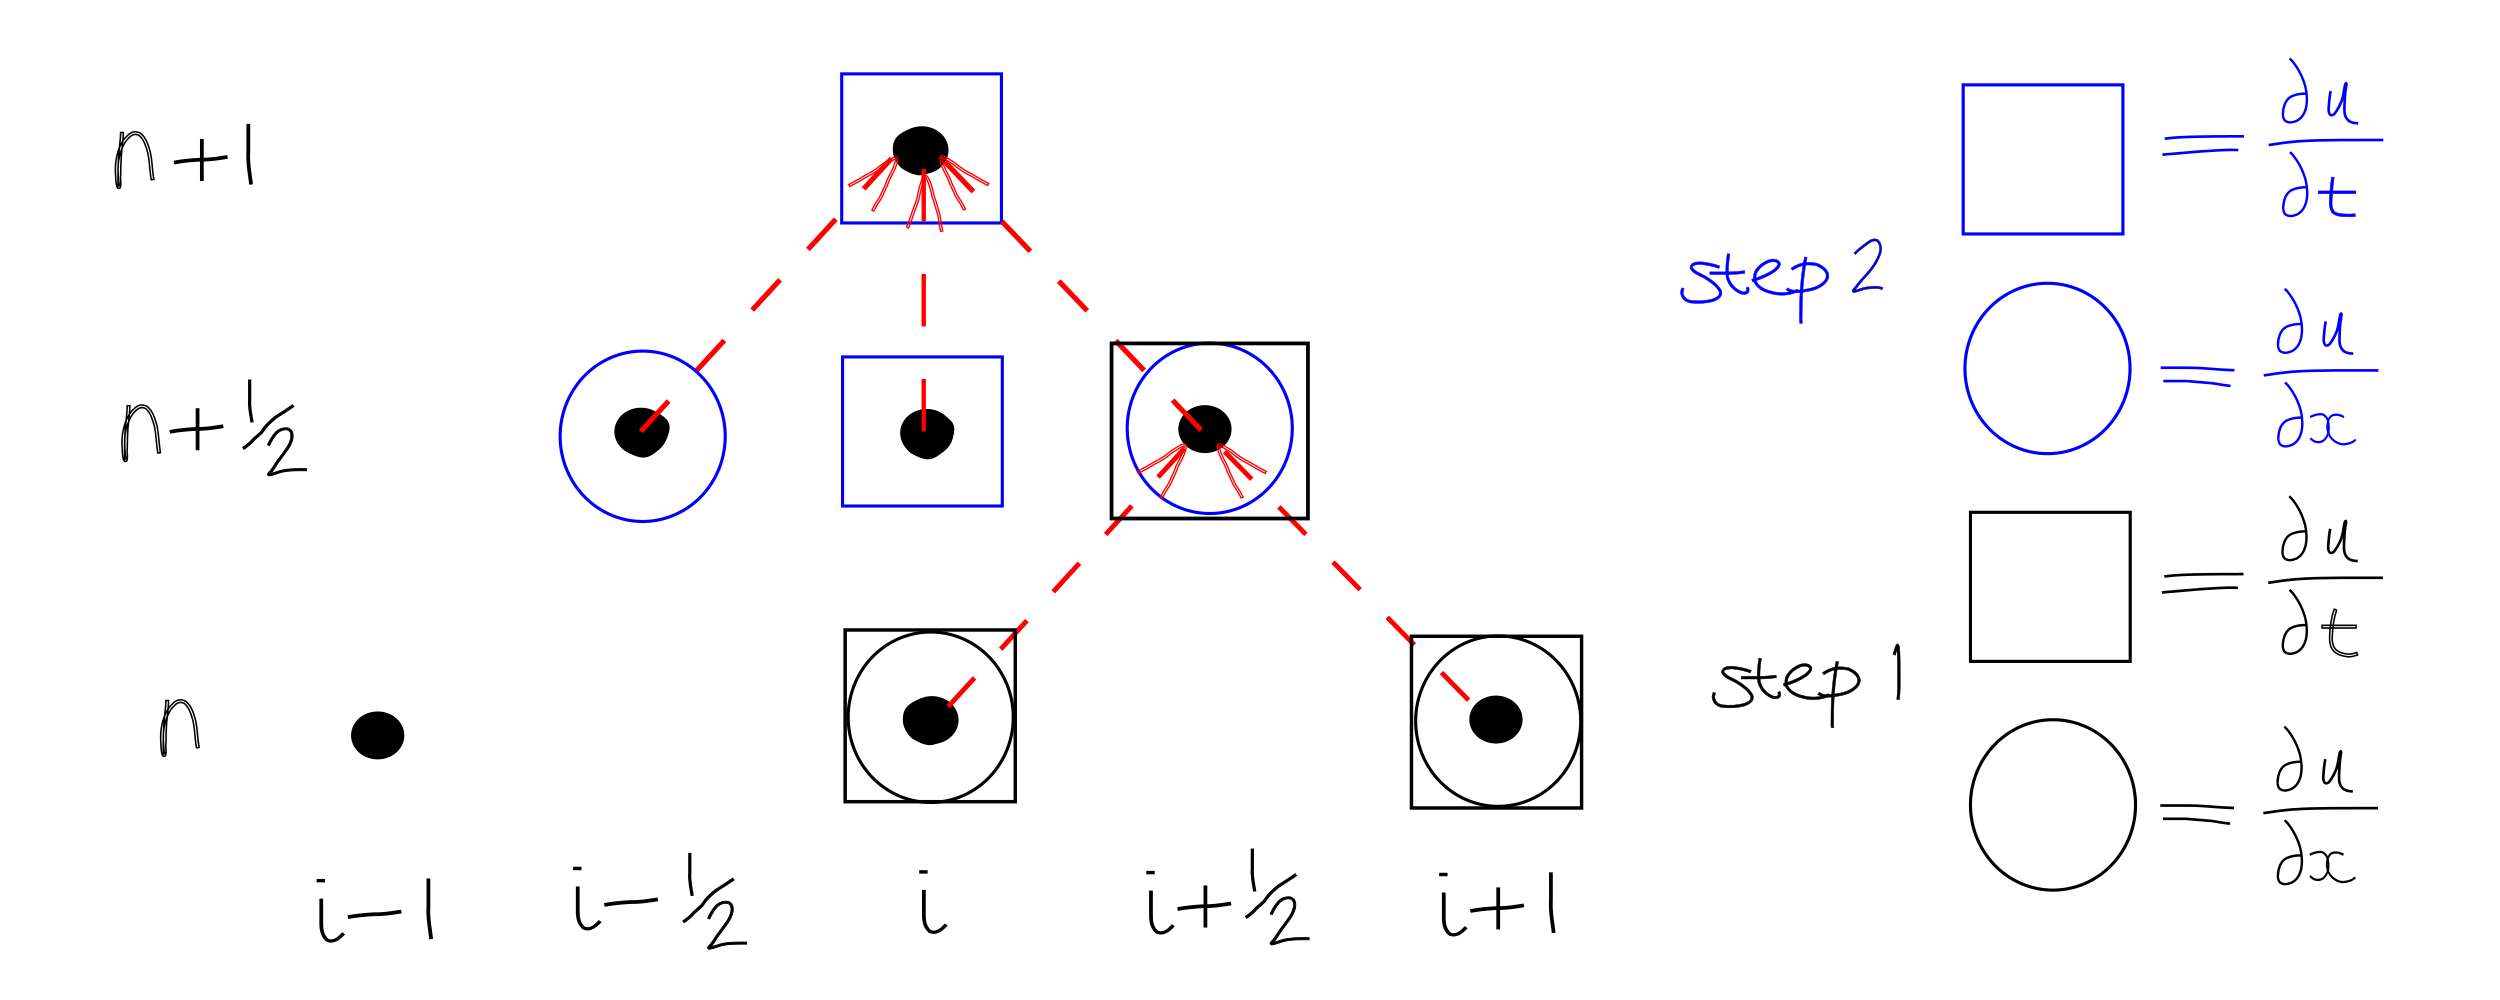 <?xml version="1.0" encoding="UTF-8" standalone="no"?>
<!-- Created with Inkscape (http://www.inkscape.org/) -->

<svg
   xmlns:osb="http://www.openswatchbook.org/uri/2009/osb"
   xmlns:dc="http://purl.org/dc/elements/1.1/"
   xmlns:cc="http://creativecommons.org/ns#"
   xmlns:rdf="http://www.w3.org/1999/02/22-rdf-syntax-ns#"
   xmlns:svg="http://www.w3.org/2000/svg"
   xmlns="http://www.w3.org/2000/svg"
   xmlns:sodipodi="http://sodipodi.sourceforge.net/DTD/sodipodi-0.dtd"
   xmlns:inkscape="http://www.inkscape.org/namespaces/inkscape"
   id="svg3036"
   version="1.1"
   inkscape:version="0.48.3.1 r9886"
   width="800"
   height="320"
   sodipodi:docname="2_step_LW_scheme.png">
  <defs
     id="defs3040">
    <linearGradient
       id="linearGradient8546"
       osb:paint="solid">
      <stop
         style="stop-color:#000000;stop-opacity:1;"
         offset="0"
         id="stop8548" />
    </linearGradient>
    <linearGradient
       id="linearGradient8540"
       osb:paint="solid">
      <stop
         style="stop-color:#000000;stop-opacity:1;"
         offset="0"
         id="stop8542" />
    </linearGradient>
  </defs>
  <sodipodi:namedview
     pagecolor="#ffffff"
     bordercolor="#666666"
     borderopacity="1"
     objecttolerance="10"
     gridtolerance="10"
     guidetolerance="10"
     inkscape:pageopacity="0"
     inkscape:pageshadow="2"
     inkscape:window-width="1209"
     inkscape:window-height="852"
     id="namedview3038"
     showgrid="false"
     inkscape:zoom="1.1737973"
     inkscape:cx="422.08854"
     inkscape:cy="203.45592"
     inkscape:window-x="0"
     inkscape:window-y="31"
     inkscape:window-maximized="1"
     inkscape:current-layer="svg3036"
     showguides="true"
     inkscape:guide-bbox="true" />
  <path
     style="color:#000000;fill-opacity:1;fill-rule:nonzero;stroke-width:1;stroke-linecap:butt;stroke-linejoin:miter;stroke-miterlimit:4;stroke-opacity:1;stroke-dasharray:none;stroke-dashoffset:0;marker:none;visibility:visible;display:inline;overflow:visible;enable-background:accumulate"
     id="path3253"
     d="m 296.123,133.012 c -2.11,0.135 -3.863,0.901 -5.454,2.26 -1.318,1.396 -1.298,2.995 -1.076,4.768 0.46,1.548 1.228,2.971 2.526,3.956 1.52,0.807 2.971,1.714 4.733,1.787 1.836,-6.2e-4 3.135,-1.288 4.468,-2.379 1.422,-1.369 2.22,-3.184 2.759,-5.05 0.313,-2.131 -0.196,-2.647 -1.755,-3.83 -1.599,-1.083 -3.523,-1.265 -5.395,-1.421 -2.589,0.006 -4.374,1.623 -6.109,3.332 -0.273,0.38 -0.546,0.761 -0.819,1.141 0,0 -0.975,-0.708 -0.975,-0.708 l 0,0 c 0.316,-0.431 0.633,-0.861 0.949,-1.292 1.996,-1.96 4.092,-3.711 7.055,-3.674 2.104,0.178 4.242,0.422 6.024,1.662 1.974,1.499 2.607,2.56 2.183,5.127 -0.616,2.099 -1.53,4.124 -3.153,5.646 -1.577,1.289 -3.131,2.694 -5.304,2.649 -2.004,-0.148 -3.69,-1.046 -5.404,-2.042 -1.52,-1.224 -2.489,-2.863 -2.978,-4.756 -0.269,-2.185 -0.146,-4.17 1.495,-5.839 1.823,-1.517 3.831,-2.417 6.23,-2.544 0,0 0,1.205 0,1.205 z"
     inkscape:connector-curvature="0" />
  <path
     style="color:#000000;fill:#000000;fill-opacity:1;fill-rule:nonzero;stroke-width:1;stroke-linecap:butt;stroke-linejoin:miter;stroke-miterlimit:4;stroke-opacity:1;stroke-dasharray:none;stroke-dashoffset:0;marker:none;visibility:visible;display:inline;overflow:visible;enable-background:accumulate"
     id="path3253-5"
     d="m 205.034,132.458 c -2.11,0.135 -3.863,0.901 -5.454,2.26 -1.318,1.396 -1.298,2.995 -1.076,4.768 0.46,1.548 1.228,2.971 2.526,3.956 1.52,0.807 2.971,1.714 4.733,1.787 1.836,-6.2e-4 3.135,-1.288 4.468,-2.379 1.422,-1.369 2.22,-3.184 2.759,-5.05 0.313,-2.131 -0.196,-2.647 -1.755,-3.83 -1.599,-1.083 -3.523,-1.265 -5.395,-1.421 -2.589,0.006 -4.374,1.623 -6.109,3.332 -0.273,0.38 -0.546,0.761 -0.819,1.141 0,0 -0.975,-0.708 -0.975,-0.708 l 0,0 c 0.316,-0.431 0.633,-0.861 0.949,-1.292 1.996,-1.96 4.092,-3.711 7.055,-3.674 2.104,0.178 4.242,0.422 6.024,1.662 1.974,1.499 2.607,2.56 2.183,5.127 -0.616,2.099 -1.53,4.124 -3.153,5.646 -1.577,1.289 -3.131,2.694 -5.304,2.649 -2.004,-0.148 -3.69,-1.046 -5.404,-2.042 -1.52,-1.224 -2.489,-2.863 -2.978,-4.756 -0.269,-2.185 -0.146,-4.17 1.495,-5.839 1.823,-1.517 3.831,-2.417 6.23,-2.544 0,0 0,1.205 0,1.205 z"
     inkscape:connector-curvature="0" />
  <path
     style="color:#000000;fill-opacity:1;fill-rule:nonzero;stroke-width:1;stroke-linecap:butt;stroke-linejoin:miter;stroke-miterlimit:4;stroke-opacity:1;stroke-dasharray:none;stroke-dashoffset:0;marker:none;visibility:visible;display:inline;overflow:visible;enable-background:accumulate"
     id="path3253-8"
     d="m 296.749,224.482 c -2.11,0.135 -3.863,0.901 -5.454,2.26 -1.318,1.396 -1.298,2.995 -1.076,4.768 0.46,1.548 1.228,2.971 2.526,3.956 1.52,0.807 2.971,1.714 4.733,1.787 1.836,-6.2e-4 3.135,-1.288 4.468,-2.379 1.422,-1.369 2.22,-3.184 2.759,-5.05 0.313,-2.131 -0.196,-2.647 -1.755,-3.83 -1.599,-1.083 -3.523,-1.265 -5.395,-1.421 -2.589,0.006 -4.374,1.623 -6.109,3.332 -0.273,0.38 -0.546,0.761 -0.819,1.141 0,0 -0.975,-0.708 -0.975,-0.708 l 0,0 c 0.316,-0.431 0.633,-0.861 0.949,-1.292 1.996,-1.96 4.092,-3.711 7.055,-3.674 2.104,0.178 4.242,0.422 6.024,1.662 1.974,1.499 2.607,2.56 2.183,5.127 -0.616,2.099 -1.53,4.124 -3.153,5.646 -1.577,1.289 -3.131,2.694 -5.304,2.649 -2.004,-0.148 -3.69,-1.046 -5.404,-2.042 -1.52,-1.224 -2.489,-2.863 -2.978,-4.756 -0.269,-2.185 -0.146,-4.17 1.495,-5.839 1.823,-1.517 3.831,-2.417 6.23,-2.544 0,0 0,1.205 0,1.205 z"
     inkscape:connector-curvature="0" />
  <path
     style="color:#000000;fill-opacity:1;fill-rule:nonzero;stroke-width:1;stroke-linecap:butt;stroke-linejoin:miter;stroke-miterlimit:4;stroke-opacity:1;stroke-dasharray:none;stroke-dashoffset:0;marker:none;visibility:visible;display:inline;overflow:visible;enable-background:accumulate"
     id="path3364"
     d="m 296.241,284.769 c 0,2.451 0,4.903 0,7.354 -0.009,1.965 0.017,4.129 1.725,5.546 1.811,0.619 3.353,-1.017 4.37,-2.156 0,0 0.935,0.678 0.935,0.678 l 0,0 c -1.543,1.668 -3.628,3.488 -6.148,2.246 -1.882,-1.708 -2.156,-3.989 -2.087,-6.314 0,-2.451 0,-4.903 0,-7.354 0,0 1.205,0 1.205,0 z"
     inkscape:connector-curvature="0" />
  <path
     style="fill:none;stroke:#000000;stroke-width:1.11px;stroke-linecap:butt;stroke-linejoin:miter;stroke-opacity:1"
     d="m 296.843,279.012 -2.693,0"
     id="path3366"
     inkscape:connector-curvature="0" />
  <path
     style="color:#000000;fill-opacity:1;fill-rule:nonzero;stroke-width:1;stroke-linecap:butt;stroke-linejoin:miter;stroke-miterlimit:4;stroke-opacity:1;stroke-dasharray:none;stroke-dashoffset:0;marker:none;visibility:visible;display:inline;overflow:visible;enable-background:accumulate"
     id="path3364-4"
     d="m 368.916,284.985 c 0,2.451 0,4.903 0,7.354 -0.009,1.965 0.017,4.129 1.725,5.546 1.811,0.619 3.353,-1.017 4.37,-2.156 0,0 0.935,0.678 0.935,0.678 l 0,0 c -1.543,1.668 -3.628,3.488 -6.148,2.246 -1.882,-1.708 -2.156,-3.989 -2.087,-6.314 0,-2.451 0,-4.903 0,-7.354 0,0 1.205,0 1.205,0 z"
     inkscape:connector-curvature="0" />
  <path
     style="fill:none;stroke:#000000;stroke-width:1.11px;stroke-linecap:butt;stroke-linejoin:miter;stroke-opacity:1"
     d="m 369.519,279.228 -2.693,0"
     id="path3366-5"
     inkscape:connector-curvature="0" />
  <path
     style="color:#000000;fill-opacity:1;fill-rule:nonzero;stroke-width:1;stroke-linecap:butt;stroke-linejoin:miter;stroke-miterlimit:4;stroke-opacity:1;stroke-dasharray:none;stroke-dashoffset:0;marker:none;visibility:visible;display:inline;overflow:visible;enable-background:accumulate"
     id="path3322-1"
     d="m 386.336,283.341 c 0,2.748 0,5.496 0,8.244 0,1.739 0,3.478 0,5.217 0,0 -1.205,0 -1.205,0 l 0,0 c 0,-1.739 0,-3.478 0,-5.217 0,-2.748 0,-5.496 0,-8.244 0,0 1.205,0 1.205,0 z"
     inkscape:connector-curvature="0" />
  <path
     style="color:#000000;fill-opacity:1;fill-rule:nonzero;stroke-width:1;stroke-linecap:butt;stroke-linejoin:miter;stroke-miterlimit:4;stroke-opacity:1;stroke-dasharray:none;stroke-dashoffset:0;marker:none;visibility:visible;display:inline;overflow:visible;enable-background:accumulate"
     id="path3324-6"
     d="m 376.698,290.32 c 2.748,-0.529 5.537,-0.771 8.326,-0.936 2.575,0.044 5.085,-0.257 7.616,-0.682 0.409,-0.061 0.818,-0.122 1.227,-0.182 0,0 0.177,1.192 0.177,1.192 l 0,0 c -0.401,0.06 -0.803,0.119 -1.204,0.179 -2.573,0.432 -5.127,0.738 -7.744,0.696 -2.734,0.161 -5.468,0.397 -8.161,0.915 0,0 -0.236,-1.181 -0.236,-1.181 z"
     inkscape:connector-curvature="0" />
  <path
     style="color:#000000;fill-opacity:1;fill-rule:nonzero;stroke-width:1;stroke-linecap:butt;stroke-linejoin:miter;stroke-miterlimit:4;stroke-opacity:1;stroke-dasharray:none;stroke-dashoffset:0;marker:none;visibility:visible;display:inline;overflow:visible;enable-background:accumulate"
     id="path3364-4-6"
     d="m 185.48,283.662 c 0,2.451 0,4.903 0,7.354 -0.009,1.965 0.017,4.129 1.725,5.546 1.811,0.619 3.353,-1.017 4.37,-2.156 0,0 0.935,0.678 0.935,0.678 l 0,0 c -1.543,1.668 -3.628,3.488 -6.148,2.246 -1.882,-1.708 -2.156,-3.989 -2.087,-6.314 0,-2.451 0,-4.903 0,-7.354 0,0 1.205,0 1.205,0 z"
     inkscape:connector-curvature="0" />
  <path
     style="fill:none;stroke:#000000;stroke-width:1.11px;stroke-linecap:butt;stroke-linejoin:miter;stroke-opacity:1"
     d="m 186.082,277.906 -2.693,0"
     id="path3366-5-0"
     inkscape:connector-curvature="0" />
  <path
     style="color:#000000;fill-opacity:1;fill-rule:nonzero;stroke-width:1;stroke-linecap:butt;stroke-linejoin:miter;stroke-miterlimit:4;stroke-opacity:1;stroke-dasharray:none;stroke-dashoffset:0;marker:none;visibility:visible;display:inline;overflow:visible;enable-background:accumulate"
     id="path3324-6-9"
     d="m 193.261,288.997 c 2.748,-0.529 5.537,-0.771 8.326,-0.936 2.575,0.044 5.085,-0.257 7.616,-0.682 0.409,-0.061 0.818,-0.122 1.227,-0.182 0,0 0.177,1.192 0.177,1.192 l 0,0 c -0.401,0.06 -0.803,0.119 -1.204,0.179 -2.573,0.432 -5.127,0.738 -7.744,0.696 -2.734,0.161 -5.468,0.397 -8.161,0.915 0,0 -0.236,-1.181 -0.236,-1.181 z"
     inkscape:connector-curvature="0" />
  <path
     style="color:#000000;fill-opacity:1;fill-rule:nonzero;stroke-width:1;stroke-linecap:butt;stroke-linejoin:miter;stroke-miterlimit:4;stroke-opacity:1;stroke-dasharray:none;stroke-dashoffset:0;marker:none;visibility:visible;display:inline;overflow:visible;enable-background:accumulate"
     id="path3326-8-6"
     d="m 221.254,272.94 c 0,2.153 0,4.305 0,6.458 -0.171,2.128 0.28,4.217 0.619,6.316 0.043,0.311 0.085,0.622 0.128,0.933 0,0 -1.028,0.096 -1.028,0.096 l 0,0 c -0.042,-0.305 -0.084,-0.611 -0.125,-0.916 -0.345,-2.136 -0.798,-4.263 -0.628,-6.429 0,-2.153 0,-4.305 0,-6.458 0,0 1.034,0 1.034,0 z"
     inkscape:connector-curvature="0" />
  <path
     style="color:#000000;fill-opacity:1;fill-rule:nonzero;stroke-width:1;stroke-linecap:butt;stroke-linejoin:miter;stroke-miterlimit:4;stroke-opacity:1;stroke-dasharray:12, 12;stroke-dashoffset:0;marker:none;visibility:visible;display:inline;overflow:visible;enable-background:accumulate"
     id="path4255"
     d="m 736.099,244.152 c -1.48,0.013 -3.004,0.204 -4.351,0.853 -1.368,0.731 -1.968,1.974 -2.315,3.438 -0.158,1.229 -0.568,2.678 0.325,3.692 1.064,0.762 2.289,0.419 3.395,-0.055 1.502,-0.837 2.234,-2.133 2.667,-3.759 0.492,-2.179 0.333,-4.369 -0.144,-6.529 -0.78,-3.009 -2.156,-5.706 -4.074,-8.108 -0.294,-0.3 -0.588,-0.6 -0.883,-0.901 0,0 0.549,-0.556 0.549,-0.556 l 0,0 c 0.312,0.32 0.623,0.64 0.935,0.96 1.989,2.5 3.423,5.304 4.228,8.433 0.494,2.288 0.667,4.605 0.135,6.909 -0.509,1.861 -1.389,3.346 -3.119,4.279 -1.443,0.596 -2.984,0.914 -4.29,-0.175 -0.984,-1.304 -0.748,-2.838 -0.477,-4.379 0.414,-1.695 1.155,-3.127 2.74,-3.965 1.458,-0.681 3.078,-0.924 4.677,-0.927 0,0 0,0.788 0,0.788 z"
     inkscape:connector-curvature="0" />
  <path
     style="color:#000000;fill-opacity:1;fill-rule:nonzero;stroke-width:1;stroke-linecap:butt;stroke-linejoin:miter;stroke-miterlimit:4;stroke-opacity:1;stroke-dasharray:12, 12;stroke-dashoffset:0;marker:none;visibility:visible;display:inline;overflow:visible;enable-background:accumulate"
     id="path4259"
     d="m 744.511,243.021 c -0.366,1.904 -0.533,3.838 -0.647,5.771 0.066,0.888 0.139,2.081 1.141,1.164 0.945,-1.234 1.669,-2.626 2.247,-4.064 0.547,-1.577 0.622,-3.244 1.018,-4.857 0.041,-0.677 0.92,-1.695 1.306,-0.506 0.068,0.21 -0.102,1.03 -0.136,1.225 -0.33,1.924 -0.424,3.874 -0.498,5.821 -0.018,1.824 -0.209,3.487 1.363,4.68 0.838,0.453 1.699,0.532 2.629,0.574 0,0 -0.046,0.851 -0.046,0.851 l 0,0 c -1.114,-0.068 -2.128,-0.173 -3.115,-0.759 -1.799,-1.492 -1.736,-3.174 -1.683,-5.378 0.075,-1.986 0.173,-3.975 0.51,-5.937 0.049,-0.275 -0.062,-0.654 0.162,-0.822 0.066,-0.05 0.166,0.063 0.245,0.038 0.556,-0.181 0.263,-0.339 0.09,0.417 -0.406,1.651 -0.473,3.363 -1.056,4.972 -0.636,1.57 -1.419,3.112 -2.512,4.417 -1.711,1.223 -2.497,-0.215 -2.516,-1.886 0.117,-1.973 0.288,-3.945 0.662,-5.888 0,0 0.835,0.167 0.835,0.167 z"
     inkscape:connector-curvature="0" />
  <path
     style="color:#000000;fill-opacity:1;fill-rule:nonzero;stroke-width:1;stroke-linecap:butt;stroke-linejoin:miter;stroke-miterlimit:4;stroke-opacity:1;stroke-dasharray:12, 12;stroke-dashoffset:0;marker:none;visibility:visible;display:inline;overflow:visible;enable-background:accumulate"
     id="path4261"
     d="m 724.175,259.799 c 3.015,-0.498 6.039,-0.904 9.084,-1.174 4.595,-0.338 9.205,-0.391 13.81,-0.431 3.522,-0.022 7.044,-0.017 10.565,-0.012 1.106,0.002 2.212,0.003 3.319,0.004 0,0 -9.3e-4,0.852 -9.3e-4,0.852 l 0,0 c -1.106,-10e-4 -2.212,-0.002 -3.319,-0.004 -3.519,-0.004 -7.038,-0.01 -10.557,0.012 -4.583,0.04 -9.17,0.091 -13.742,0.427 -3.014,0.267 -6.008,0.668 -8.992,1.161 0,0 -0.167,-0.835 -0.167,-0.835 z"
     inkscape:connector-curvature="0" />
  <path
     style="color:#000000;fill-opacity:1;fill-rule:nonzero;stroke-width:1;stroke-linecap:butt;stroke-linejoin:miter;stroke-miterlimit:4;stroke-opacity:1;stroke-dasharray:12, 12;stroke-dashoffset:0;marker:none;visibility:visible;display:inline;overflow:visible;enable-background:accumulate"
     id="path4255-7"
     d="m 736.202,274.116 c -1.48,0.013 -3.004,0.204 -4.351,0.853 -1.368,0.731 -1.968,1.974 -2.315,3.438 -0.158,1.229 -0.568,2.678 0.325,3.692 1.064,0.762 2.289,0.419 3.395,-0.055 1.502,-0.837 2.234,-2.133 2.667,-3.76 0.492,-2.179 0.333,-4.369 -0.144,-6.529 -0.78,-3.009 -2.156,-5.706 -4.074,-8.108 -0.294,-0.3 -0.588,-0.6 -0.883,-0.901 0,0 0.549,-0.556 0.549,-0.556 l 0,0 c 0.312,0.32 0.623,0.64 0.935,0.96 1.989,2.5 3.423,5.304 4.228,8.433 0.494,2.288 0.667,4.605 0.135,6.909 -0.509,1.861 -1.389,3.346 -3.119,4.279 -1.443,0.596 -2.984,0.914 -4.29,-0.175 -0.984,-1.304 -0.748,-2.838 -0.477,-4.379 0.414,-1.695 1.155,-3.127 2.74,-3.965 1.458,-0.681 3.078,-0.924 4.677,-0.927 0,0 0,0.788 0,0.788 z"
     inkscape:connector-curvature="0" />
  <path
     style="color:#000000;fill-opacity:1;fill-rule:nonzero;stroke-width:1;stroke-linecap:butt;stroke-linejoin:miter;stroke-miterlimit:4;stroke-opacity:1;stroke-dasharray:12, 12;stroke-dashoffset:0;marker:none;visibility:visible;display:inline;overflow:visible;enable-background:accumulate"
     id="path4295"
     d="m 738.969,273.208 c 1.212,-0.657 2.491,-0.996 3.826,-0.954 1.143,0.219 1.878,1.101 2.317,2.283 0.359,1.312 0.398,2.662 0.187,4.005 -0.322,1.129 -0.881,2.102 -1.703,2.817 -1.026,0.69 -2.107,0.716 -3.215,0.328 -0.519,-0.285 -0.967,-0.664 -1.402,-1.09 0,0 0.414,-0.555 0.414,-0.555 l 0,0 c 0.365,0.367 0.75,0.682 1.179,0.947 0.907,0.34 1.793,0.322 2.649,-0.219 0.705,-0.581 1.156,-1.431 1.455,-2.36 0.193,-1.203 0.161,-2.411 -0.148,-3.591 -0.321,-0.916 -0.877,-1.633 -1.75,-1.834 -1.23,-0.046 -2.405,0.277 -3.523,0.877 0,0 -0.284,-0.655 -0.284,-0.655 z"
     inkscape:connector-curvature="0" />
  <path
     style="color:#000000;fill-opacity:1;fill-rule:nonzero;stroke-width:1;stroke-linecap:butt;stroke-linejoin:miter;stroke-miterlimit:4;stroke-opacity:1;stroke-dasharray:12, 12;stroke-dashoffset:0;marker:none;visibility:visible;display:inline;overflow:visible;enable-background:accumulate"
     id="path4297"
     d="m 749.785,273.862 c -1.157,-0.639 -2.305,-0.959 -3.54,-0.476 -1.024,0.656 -1.221,1.903 -1.36,3.137 0.03,1.176 0.334,2.333 1.011,3.224 0.629,0.894 1.505,1.468 2.43,1.86 1.213,0.515 2.375,0.264 3.576,-0.123 0.614,-0.202 1.128,-0.628 1.663,-1.01 0,0 0.334,0.622 0.334,0.622 l 0,0 c -0.585,0.418 -1.155,0.876 -1.827,1.093 -1.33,0.427 -2.629,0.673 -3.967,0.104 -1.023,-0.443 -1.994,-1.079 -2.692,-2.072 -0.774,-1.074 -1.159,-2.394 -1.157,-3.794 0.177,-1.53 0.499,-2.988 1.794,-3.738 1.407,-0.505 2.705,-0.226 4.019,0.517 0,0 -0.284,0.655 -0.284,0.655 z"
     inkscape:connector-curvature="0" />
  <path
     style="color:#000000;fill-opacity:1;fill-rule:nonzero;stroke-width:1;stroke-linecap:butt;stroke-linejoin:miter;stroke-miterlimit:4;stroke-opacity:1;stroke-dasharray:12, 12;stroke-dashoffset:0;marker:none;visibility:visible;display:inline;overflow:visible;enable-background:accumulate"
     id="path4317"
     d="m 691.293,257.337 c 2.877,0 5.753,0 8.63,0 3.696,-0.025 7.379,0.381 11.065,0.618 1.302,0.084 2.605,0.133 3.908,0.179 0,0 -0.03,0.851 -0.03,0.851 l 0,0 c -1.312,-0.046 -2.623,-0.096 -3.933,-0.18 -3.668,-0.236 -7.332,-0.64 -11.011,-0.617 -2.877,0 -5.753,0 -8.63,0 0,0 0,-0.852 0,-0.852 z"
     inkscape:connector-curvature="0" />
  <path
     style="color:#000000;fill-opacity:1;fill-rule:nonzero;stroke-width:1;stroke-linecap:butt;stroke-linejoin:miter;stroke-miterlimit:4;stroke-opacity:1;stroke-dasharray:12, 12;stroke-dashoffset:0;marker:none;visibility:visible;display:inline;overflow:visible;enable-background:accumulate"
     id="path4319"
     d="m 692.145,261.597 c 2.483,0 4.965,0 7.448,0 2.778,0.19 5.544,0.511 8.323,0.699 1.926,0.295 3.834,0.667 5.775,0.857 0,0 -0.083,0.848 -0.083,0.848 l 0,0 c -1.932,-0.189 -3.833,-0.551 -5.749,-0.854 -2.76,-0.187 -5.507,-0.502 -8.265,-0.697 -2.483,0 -4.965,0 -7.448,0 0,0 0,-0.852 0,-0.852 z"
     inkscape:connector-curvature="0" />
  <path
     style="color:#000000;fill-opacity:1;fill-rule:nonzero;stroke-width:1;stroke-linecap:butt;stroke-linejoin:miter;stroke-miterlimit:4;stroke-opacity:1;stroke-dasharray:12, 12;stroke-dashoffset:0;marker:none;visibility:visible;display:inline;overflow:visible;enable-background:accumulate"
     id="path4371"
     d="m 692.509,184.048 c 3.588,-0.504 7.219,-0.571 10.835,-0.66 4.351,-0.087 8.704,-0.096 13.056,-0.102 0.506,-1.3e-4 1.012,-2.5e-4 1.519,-3.8e-4 0,0 2.1e-4,0.852 2.1e-4,0.852 l 0,0 c -0.506,1.2e-4 -1.012,2.5e-4 -1.518,3.7e-4 -4.345,0.005 -8.691,0.014 -13.036,0.101 -3.576,0.088 -7.167,0.153 -10.716,0.649 0,0 -0.14,-0.84 -0.14,-0.84 z"
     inkscape:connector-curvature="0" />
  <path
     style="color:#000000;fill-opacity:1;fill-rule:nonzero;stroke-width:1;stroke-linecap:butt;stroke-linejoin:miter;stroke-miterlimit:4;stroke-opacity:1;stroke-dasharray:12, 12;stroke-dashoffset:0;marker:none;visibility:visible;display:inline;overflow:visible;enable-background:accumulate"
     id="path4373"
     d="m 691.769,189.158 c 4.058,-0.356 8.117,-0.701 12.177,-1.043 4.054,-0.215 8.128,-0.644 12.191,-0.439 0,0 -0.044,0.851 -0.044,0.851 l 0,0 c -4.023,-0.21 -8.06,0.231 -12.075,0.437 -4.044,0.34 -8.086,0.685 -12.128,1.037 0,0 -0.12,-0.843 -0.12,-0.843 z"
     inkscape:connector-curvature="0" />
  <path
     sodipodi:type="arc"
     style="color:#000000;fill:#000000;fill-opacity:1;fill-rule:nonzero;stroke-width:1;stroke-linecap:butt;stroke-linejoin:miter;stroke-miterlimit:4;stroke-opacity:1;stroke-dasharray:12, 12;stroke-dashoffset:0;marker:none;visibility:visible;display:inline;overflow:visible;enable-background:accumulate"
     id="path4447"
     sodipodi:cx="97.120689"
     sodipodi:cy="64.136719"
     sodipodi:rx="8.5193586"
     sodipodi:ry="7.6674228"
     d="m 105.64,64.137 a 8.519,7.667 0 1 1 -17.039,0 8.519,7.667 0 1 1 17.039,0 z"
     transform="translate(108,74)" />
  <path
     sodipodi:type="arc"
     style="color:#000000;fill:#000000;fill-opacity:1;fill-rule:nonzero;stroke-width:1;stroke-linecap:butt;stroke-linejoin:miter;stroke-miterlimit:4;stroke-opacity:1;stroke-dasharray:12, 12;stroke-dashoffset:0;marker:none;visibility:visible;display:inline;overflow:visible;enable-background:accumulate"
     id="path4447-5"
     sodipodi:cx="97.120689"
     sodipodi:cy="64.136719"
     sodipodi:rx="8.5193586"
     sodipodi:ry="7.6674228"
     d="m 105.64,64.137 a 8.519,7.667 0 1 1 -17.039,0 8.519,7.667 0 1 1 17.039,0 z"
     transform="translate(199.453,74.405)" />
  <path
     sodipodi:type="arc"
     style="color:#000000;fill:#000000;fill-opacity:1;fill-rule:nonzero;stroke-width:1;stroke-linecap:butt;stroke-linejoin:miter;stroke-miterlimit:4;stroke-opacity:1;stroke-dasharray:12, 12;stroke-dashoffset:0;marker:none;visibility:visible;display:inline;overflow:visible;enable-background:accumulate"
     id="path4447-6"
     sodipodi:cx="97.120689"
     sodipodi:cy="64.136719"
     sodipodi:rx="8.5193586"
     sodipodi:ry="7.6674228"
     d="m 105.64,64.137 a 8.519,7.667 0 1 1 -17.039,0 8.519,7.667 0 1 1 17.039,0 z"
     transform="translate(288.46,73.18)" />
  <path
     sodipodi:type="arc"
     style="color:#000000;fill:#000000;fill-opacity:1;fill-rule:nonzero;stroke-width:1;stroke-linecap:butt;stroke-linejoin:miter;stroke-miterlimit:4;stroke-opacity:1;stroke-dasharray:12, 12;stroke-dashoffset:0;marker:none;visibility:visible;display:inline;overflow:visible;enable-background:accumulate"
     id="path4447-3"
     sodipodi:cx="97.120689"
     sodipodi:cy="64.136719"
     sodipodi:rx="8.5193586"
     sodipodi:ry="7.6674228"
     d="m 105.64,64.137 a 8.519,7.667 0 1 1 -17.039,0 8.519,7.667 0 1 1 17.039,0 z"
     transform="translate(201.098,166.296)" />
  <path
     style="color:#000000;fill-opacity:1;fill-rule:nonzero;stroke-width:1;stroke-linecap:butt;stroke-linejoin:miter;stroke-miterlimit:4;stroke-opacity:1;stroke-dasharray:none;stroke-dashoffset:0;marker:none;visibility:visible;display:inline;overflow:visible;enable-background:accumulate"
     id="path3253-8-5"
     d="m 293.529,42.125 c -2.11,0.135 -3.863,0.901 -5.454,2.26 -1.318,1.396 -1.298,2.995 -1.076,4.768 0.46,1.548 1.228,2.971 2.526,3.956 1.52,0.807 2.971,1.714 4.733,1.787 1.836,-6.2e-4 3.135,-1.288 4.468,-2.379 1.422,-1.369 2.22,-3.184 2.759,-5.05 0.313,-2.131 -0.196,-2.647 -1.755,-3.83 -1.599,-1.083 -3.523,-1.265 -5.395,-1.421 -2.589,0.006 -4.374,1.623 -6.109,3.332 -0.273,0.38 -0.546,0.761 -0.819,1.141 0,0 -0.975,-0.708 -0.975,-0.708 l 0,0 c 0.316,-0.431 0.633,-0.861 0.949,-1.292 1.996,-1.96 4.092,-3.711 7.055,-3.674 2.104,0.178 4.242,0.422 6.024,1.662 1.974,1.499 2.607,2.56 2.183,5.127 -0.616,2.099 -1.53,4.124 -3.153,5.646 -1.577,1.289 -3.131,2.694 -5.304,2.649 -2.004,-0.148 -3.69,-1.046 -5.404,-2.042 -1.52,-1.224 -2.489,-2.863 -2.978,-4.756 -0.269,-2.185 -0.146,-4.17 1.495,-5.839 1.823,-1.517 3.831,-2.417 6.23,-2.544 0,0 0,1.205 0,1.205 z"
     inkscape:connector-curvature="0" />
  <path
     sodipodi:type="arc"
     style="color:#000000;fill:#000000;fill-opacity:1;fill-rule:nonzero;stroke-width:1;stroke-linecap:butt;stroke-linejoin:miter;stroke-miterlimit:4;stroke-opacity:1;stroke-dasharray:12, 12;stroke-dashoffset:0;marker:none;visibility:visible;display:inline;overflow:visible;enable-background:accumulate"
     id="path4447-3-4"
     sodipodi:cx="97.120689"
     sodipodi:cy="64.136719"
     sodipodi:rx="8.5193586"
     sodipodi:ry="7.6674228"
     d="m 105.64,64.137 a 8.519,7.667 0 1 1 -17.039,0 8.519,7.667 0 1 1 17.039,0 z"
     transform="translate(197.878,-16.061)" />
  <path
     style="color:#000000;fill-opacity:1;fill-rule:nonzero;stroke-width:1;stroke-linecap:butt;stroke-linejoin:miter;stroke-miterlimit:4;stroke-opacity:1;stroke-dasharray:none;stroke-dashoffset:0;marker:none;visibility:visible;display:inline;overflow:visible;enable-background:accumulate"
     id="path3322-1-5"
     d="m 65.195,44.452 c 0,2.748 0,5.496 0,8.244 0,1.739 0,3.478 0,5.217 0,0 -1.205,0 -1.205,0 l 0,0 c 0,-1.739 0,-3.478 0,-5.217 0,-2.748 0,-5.496 0,-8.244 0,0 1.205,0 1.205,0 z"
     inkscape:connector-curvature="0" />
  <path
     style="color:#000000;fill-opacity:1;fill-rule:nonzero;stroke-width:1;stroke-linecap:butt;stroke-linejoin:miter;stroke-miterlimit:4;stroke-opacity:1;stroke-dasharray:none;stroke-dashoffset:0;marker:none;visibility:visible;display:inline;overflow:visible;enable-background:accumulate"
     id="path3324-6-5"
     d="m 55.556,51.43 c 2.748,-0.529 5.537,-0.771 8.326,-0.936 2.575,0.044 5.085,-0.257 7.616,-0.682 0.409,-0.061 0.818,-0.122 1.227,-0.182 0,0 0.177,1.192 0.177,1.192 l 0,0 c -0.401,0.06 -0.803,0.119 -1.204,0.179 -2.573,0.432 -5.127,0.738 -7.744,0.696 -2.734,0.161 -5.468,0.397 -8.161,0.915 0,0 -0.236,-1.181 -0.236,-1.181 z"
     inkscape:connector-curvature="0" />
  <path
     style="color:#000000;fill-opacity:1;fill-rule:nonzero;stroke-width:1;stroke-linecap:butt;stroke-linejoin:miter;stroke-miterlimit:4;stroke-opacity:1;stroke-dasharray:none;stroke-dashoffset:0;marker:none;visibility:visible;display:inline;overflow:visible;enable-background:accumulate"
     id="path3326-8-1"
     d="m 80.062,39.633 c 0,3.039 0,6.078 0,9.117 -0.199,3.004 0.326,5.954 0.72,8.917 0.05,0.439 0.099,0.878 0.149,1.317 0,0 -1.197,0.135 -1.197,0.135 l 0,0 c -0.049,-0.431 -0.097,-0.862 -0.146,-1.293 -0.402,-3.015 -0.93,-6.019 -0.731,-9.076 0,-3.039 0,-6.078 0,-9.117 0,0 1.205,0 1.205,0 z"
     inkscape:connector-curvature="0" />
  <rect
     style="color:#000000;fill:none;stroke:#0000ff;stroke-width:1;stroke-linecap:butt;stroke-linejoin:miter;stroke-miterlimit:4;stroke-opacity:1;stroke-dasharray:none;stroke-dashoffset:0;marker:none;visibility:visible;display:inline;overflow:visible;enable-background:accumulate"
     id="rect7770"
     width="51.116"
     height="47.708"
     x="269.348"
     y="23.64" />
  <rect
     style="color:#000000;fill:none;stroke:#000000;stroke-width:1;stroke-linecap:butt;stroke-linejoin:miter;stroke-miterlimit:4;stroke-opacity:1;stroke-dasharray:none;stroke-dashoffset:0;marker:none;visibility:visible;display:inline;overflow:visible;enable-background:accumulate"
     id="rect7770-2-8"
     width="51.116"
     height="47.708"
     x="630.551"
     y="163.936" />
  <path
     sodipodi:type="arc"
     style="color:#000000;fill:none;stroke:#000000;stroke-width:1;stroke-linecap:butt;stroke-linejoin:miter;stroke-miterlimit:4;stroke-opacity:1;stroke-dasharray:none;stroke-dashoffset:0;marker:none;visibility:visible;display:inline;overflow:visible;enable-background:accumulate"
     id="path10042"
     sodipodi:cx="325.43948"
     sodipodi:cy="34.196014"
     sodipodi:rx="26.410011"
     sodipodi:ry="27.261948"
     d="m 351.849,34.196 a 26.41,27.262 0 1 1 -52.82,0 26.41,27.262 0 1 1 52.82,0 z"
     transform="translate(-27.608,195.317)" />
  <path
     sodipodi:type="arc"
     style="color:#000000;fill:none;stroke:#0000ff;stroke-width:1;stroke-linecap:butt;stroke-linejoin:miter;stroke-miterlimit:4;stroke-opacity:1;stroke-dasharray:none;stroke-dashoffset:0;marker:none;visibility:visible;display:inline;overflow:visible;enable-background:accumulate"
     id="path10042-1"
     sodipodi:cx="325.43948"
     sodipodi:cy="34.196014"
     sodipodi:rx="26.410011"
     sodipodi:ry="27.261948"
     d="m 351.849,34.196 a 26.41,27.262 0 1 1 -52.82,0 26.41,27.262 0 1 1 52.82,0 z"
     transform="translate(329.763,83.713)" />
  <path
     sodipodi:type="arc"
     style="color:#000000;fill:none;stroke:#000000;stroke-width:1;stroke-linecap:butt;stroke-linejoin:miter;stroke-miterlimit:4;stroke-opacity:1;stroke-dasharray:none;stroke-dashoffset:0;marker:none;visibility:visible;display:inline;overflow:visible;enable-background:accumulate"
     id="path10042-8"
     sodipodi:cx="325.43948"
     sodipodi:cy="34.196014"
     sodipodi:rx="26.410011"
     sodipodi:ry="27.261948"
     d="m 351.849,34.196 a 26.41,27.262 0 1 1 -52.82,0 26.41,27.262 0 1 1 52.82,0 z"
     transform="translate(331.522,223.38)" />
  <path
     style="color:#000000;fill:none;stroke:#ff0000;stroke-width:0.437;stroke-linecap:butt;stroke-linejoin:miter;stroke-miterlimit:4;stroke-opacity:1;stroke-dasharray:none;stroke-dashoffset:0;marker:none;visibility:visible;display:inline;overflow:visible;enable-background:accumulate"
     id="path10080-1-3-5"
     d="m 271.648,59.038 c 1.78,-0.914 3.496,-1.939 5.217,-2.974 1.716,-0.831 3.346,-1.795 4.818,-3.053 1.035,-0.854 2.189,-1.483 3.312,-2.184 1.946,-1.099 2.564,-0.784 2.054,1.453 -0.539,1.916 -1.577,3.66 -2.473,5.447 -0.395,1.397 -1.137,2.667 -1.704,3.999 -0.469,1.289 -1.216,2.445 -2.02,3.563 -0.414,0.75 -0.803,1.511 -1.233,2.253 0,0 -0.628,-0.335 -0.628,-0.335 l 0,0 c 0.445,-0.766 0.839,-1.555 1.279,-2.323 0.768,-1.067 1.484,-2.169 1.929,-3.402 0.582,-1.346 1.313,-2.635 1.725,-4.045 0.866,-1.728 1.873,-3.414 2.407,-5.264 0.33,-1.38 0.845,-1.67 -0.994,-0.714 -1.089,0.678 -2.206,1.286 -3.211,2.11 -1.509,1.285 -3.17,2.287 -4.93,3.134 -1.743,1.048 -3.482,2.084 -5.284,3.01 0,0 -0.264,-0.674 -0.264,-0.674 z"
     inkscape:connector-curvature="0" />
  <path
     style="color:#000000;fill-opacity:1;fill-rule:nonzero;stroke-width:1;stroke-linecap:butt;stroke-linejoin:miter;stroke-miterlimit:4;stroke-opacity:1;stroke-dasharray:12, 12;stroke-dashoffset:0;marker:none;visibility:visible;display:inline;overflow:visible;enable-background:accumulate"
     id="path4255-0"
     d="m 737.67,170.435 c -1.48,0.013 -3.004,0.204 -4.351,0.853 -1.368,0.731 -1.968,1.974 -2.315,3.438 -0.158,1.229 -0.568,2.678 0.325,3.692 1.064,0.762 2.289,0.419 3.395,-0.055 1.502,-0.837 2.234,-2.133 2.667,-3.759 0.492,-2.179 0.333,-4.369 -0.144,-6.529 -0.78,-3.009 -2.156,-5.706 -4.074,-8.108 -0.294,-0.3 -0.588,-0.6 -0.883,-0.901 0,0 0.549,-0.556 0.549,-0.556 l 0,0 c 0.312,0.32 0.623,0.64 0.935,0.96 1.989,2.5 3.423,5.304 4.228,8.433 0.494,2.288 0.667,4.605 0.135,6.909 -0.509,1.861 -1.389,3.346 -3.119,4.279 -1.443,0.596 -2.984,0.914 -4.29,-0.175 -0.984,-1.304 -0.748,-2.838 -0.477,-4.379 0.414,-1.695 1.155,-3.127 2.74,-3.965 1.458,-0.681 3.078,-0.924 4.677,-0.927 0,0 0,0.788 0,0.788 z"
     inkscape:connector-curvature="0" />
  <path
     style="color:#000000;fill-opacity:1;fill-rule:nonzero;stroke-width:1;stroke-linecap:butt;stroke-linejoin:miter;stroke-miterlimit:4;stroke-opacity:1;stroke-dasharray:12, 12;stroke-dashoffset:0;marker:none;visibility:visible;display:inline;overflow:visible;enable-background:accumulate"
     id="path4259-7"
     d="m 746.083,169.304 c -0.366,1.904 -0.533,3.838 -0.647,5.771 0.066,0.888 0.139,2.081 1.141,1.164 0.945,-1.234 1.669,-2.626 2.247,-4.064 0.547,-1.577 0.622,-3.244 1.018,-4.857 0.041,-0.677 0.92,-1.695 1.306,-0.506 0.068,0.21 -0.102,1.03 -0.136,1.225 -0.33,1.924 -0.424,3.874 -0.498,5.821 -0.018,1.824 -0.209,3.487 1.363,4.68 0.838,0.453 1.699,0.532 2.629,0.574 0,0 -0.046,0.851 -0.046,0.851 l 0,0 c -1.114,-0.068 -2.128,-0.173 -3.115,-0.759 -1.799,-1.492 -1.736,-3.174 -1.683,-5.378 0.075,-1.986 0.173,-3.975 0.51,-5.937 0.049,-0.275 -0.062,-0.654 0.162,-0.822 0.066,-0.05 0.166,0.063 0.245,0.038 0.556,-0.181 0.263,-0.339 0.09,0.417 -0.406,1.651 -0.473,3.363 -1.056,4.972 -0.636,1.57 -1.419,3.112 -2.512,4.417 -1.711,1.223 -2.497,-0.215 -2.516,-1.886 0.117,-1.973 0.288,-3.945 0.662,-5.888 0,0 0.835,0.167 0.835,0.167 z"
     inkscape:connector-curvature="0" />
  <path
     style="color:#000000;fill-opacity:1;fill-rule:nonzero;stroke-width:1;stroke-linecap:butt;stroke-linejoin:miter;stroke-miterlimit:4;stroke-opacity:1;stroke-dasharray:12, 12;stroke-dashoffset:0;marker:none;visibility:visible;display:inline;overflow:visible;enable-background:accumulate"
     id="path4261-6"
     d="m 725.747,186.082 c 3.015,-0.498 6.039,-0.904 9.084,-1.174 4.595,-0.338 9.205,-0.391 13.81,-0.431 3.522,-0.022 7.044,-0.017 10.565,-0.012 1.106,0.002 2.212,0.003 3.319,0.004 0,0 -9.3e-4,0.852 -9.3e-4,0.852 l 0,0 c -1.106,-10e-4 -2.212,-0.002 -3.319,-0.004 -3.519,-0.004 -7.038,-0.01 -10.557,0.012 -4.583,0.04 -9.17,0.091 -13.742,0.427 -3.014,0.267 -6.008,0.668 -8.992,1.161 0,0 -0.167,-0.835 -0.167,-0.835 z"
     inkscape:connector-curvature="0" />
  <path
     style="color:#000000;fill-opacity:1;fill-rule:nonzero;stroke-width:1;stroke-linecap:butt;stroke-linejoin:miter;stroke-miterlimit:4;stroke-opacity:1;stroke-dasharray:12, 12;stroke-dashoffset:0;marker:none;visibility:visible;display:inline;overflow:visible;enable-background:accumulate"
     id="path4255-7-5"
     d="m 737.773,200.399 c -1.48,0.013 -3.004,0.204 -4.351,0.853 -1.368,0.731 -1.968,1.974 -2.315,3.438 -0.158,1.229 -0.568,2.678 0.325,3.692 1.064,0.762 2.289,0.419 3.395,-0.055 1.502,-0.837 2.234,-2.133 2.667,-3.76 0.492,-2.179 0.333,-4.369 -0.144,-6.529 -0.78,-3.009 -2.156,-5.706 -4.074,-8.108 -0.294,-0.3 -0.588,-0.6 -0.883,-0.901 0,0 0.549,-0.556 0.549,-0.556 l 0,0 c 0.312,0.32 0.623,0.64 0.935,0.96 1.989,2.5 3.423,5.304 4.228,8.433 0.494,2.288 0.667,4.605 0.135,6.909 -0.509,1.861 -1.389,3.346 -3.119,4.279 -1.443,0.596 -2.984,0.914 -4.29,-0.175 -0.984,-1.304 -0.748,-2.838 -0.477,-4.379 0.414,-1.695 1.155,-3.127 2.74,-3.965 1.458,-0.681 3.078,-0.924 4.677,-0.927 0,0 0,0.788 0,0.788 z"
     inkscape:connector-curvature="0" />
  <path
     style="color:#000000;fill:none;stroke:#000000;stroke-width:0.5;stroke-linecap:butt;stroke-linejoin:miter;stroke-miterlimit:4;stroke-opacity:1;stroke-dasharray:none;stroke-dashoffset:0;marker:none;visibility:visible;display:inline;overflow:visible;enable-background:accumulate"
     id="path3187"
     d="m 39.465,42.402 c -0.041,2.386 -0.425,4.754 -0.619,7.133 -0.163,2.157 -0.209,4.321 -0.232,6.484 -0.208,1.31 0.335,2.83 -0.161,4.078 -0.206,0.056 -0.421,0.249 -0.619,0.169 -0.756,-0.306 -0.791,-3.225 -0.83,-3.869 -0.167,-2.211 -0.114,-4.397 0.397,-6.558 0.451,-2.026 1.25,-3.944 2.522,-5.585 1.558,-1.679 2.701,-2.716 4.995,-1.67 1.912,1.537 2.604,3.97 3.212,6.252 0.538,2.473 0.573,5.005 0.944,7.503 0.052,0.353 0.104,0.707 0.156,1.06 0,0 -0.843,0.124 -0.843,0.124 l 0,0 c -0.052,-0.353 -0.104,-0.706 -0.156,-1.059 -0.365,-2.466 -0.406,-4.965 -0.924,-7.409 -0.541,-2.041 -1.141,-4.248 -2.762,-5.705 -1.735,-0.923 -2.768,0.156 -3.951,1.428 -1.21,1.533 -1.934,3.36 -2.365,5.259 -0.502,2.077 -0.53,4.182 -0.376,6.309 0.038,0.651 0.061,1.194 0.134,1.839 0.044,0.39 0.229,0.769 0.203,1.161 -0.013,0.196 -0.693,0.002 -0.484,0.336 0.139,-1.032 -0.011,-2.5 0.053,-3.673 0.023,-2.183 0.07,-4.367 0.234,-6.544 0.192,-2.356 0.571,-4.701 0.616,-7.064 0,0 0.852,0 0.852,0 z"
     inkscape:connector-curvature="0" />
  <path
     style="color:#000000;fill:none;stroke:#000000;stroke-width:0.5;stroke-linecap:butt;stroke-linejoin:miter;stroke-miterlimit:4;stroke-opacity:1;stroke-dasharray:none;stroke-dashoffset:0;marker:none;visibility:visible;display:inline;overflow:visible;enable-background:accumulate"
     id="path3187-4"
     d="m 41.578,129.829 c -0.041,2.386 -0.425,4.754 -0.619,7.133 -0.163,2.157 -0.209,4.321 -0.232,6.484 -0.208,1.31 0.335,2.83 -0.161,4.078 -0.206,0.056 -0.421,0.249 -0.619,0.169 -0.756,-0.306 -0.791,-3.225 -0.83,-3.869 -0.167,-2.211 -0.114,-4.397 0.397,-6.558 0.451,-2.026 1.25,-3.944 2.522,-5.585 1.558,-1.679 2.701,-2.716 4.995,-1.67 1.912,1.537 2.604,3.97 3.212,6.252 0.538,2.473 0.573,5.005 0.944,7.503 0.052,0.353 0.104,0.707 0.156,1.06 0,0 -0.843,0.124 -0.843,0.124 l 0,0 c -0.052,-0.353 -0.104,-0.706 -0.156,-1.059 -0.365,-2.466 -0.406,-4.965 -0.924,-7.409 -0.541,-2.041 -1.141,-4.248 -2.762,-5.705 -1.735,-0.923 -2.768,0.156 -3.951,1.428 -1.21,1.533 -1.934,3.36 -2.365,5.259 -0.502,2.077 -0.53,4.182 -0.376,6.309 0.038,0.651 0.061,1.194 0.134,1.839 0.044,0.39 0.229,0.769 0.203,1.161 -0.013,0.196 -0.693,0.002 -0.484,0.336 0.139,-1.032 -0.011,-2.5 0.053,-3.673 0.023,-2.183 0.07,-4.367 0.234,-6.544 0.192,-2.356 0.571,-4.701 0.616,-7.064 0,0 0.852,0 0.852,0 z"
     inkscape:connector-curvature="0" />
  <path
     style="color:#000000;fill:none;stroke:#000000;stroke-width:0.5;stroke-linecap:butt;stroke-linejoin:miter;stroke-miterlimit:4;stroke-opacity:1;stroke-dasharray:none;stroke-dashoffset:0;marker:none;visibility:visible;display:inline;overflow:visible;enable-background:accumulate"
     id="path3187-3"
     d="m 53.947,224.171 c -0.041,2.386 -0.425,4.754 -0.619,7.133 -0.163,2.157 -0.209,4.321 -0.232,6.484 -0.208,1.31 0.335,2.83 -0.161,4.078 -0.206,0.056 -0.421,0.249 -0.619,0.169 -0.756,-0.306 -0.791,-3.225 -0.83,-3.869 -0.167,-2.211 -0.114,-4.397 0.397,-6.558 0.451,-2.026 1.25,-3.944 2.522,-5.585 1.558,-1.679 2.701,-2.716 4.995,-1.67 1.912,1.537 2.604,3.97 3.212,6.252 0.538,2.473 0.573,5.005 0.944,7.503 0.052,0.353 0.104,0.707 0.156,1.06 0,0 -0.843,0.124 -0.843,0.124 l 0,0 c -0.052,-0.353 -0.104,-0.706 -0.156,-1.059 -0.365,-2.466 -0.406,-4.965 -0.924,-7.409 -0.541,-2.041 -1.141,-4.248 -2.762,-5.705 -1.735,-0.923 -2.768,0.156 -3.951,1.428 -1.21,1.533 -1.934,3.36 -2.365,5.259 -0.502,2.077 -0.53,4.182 -0.376,6.309 0.038,0.651 0.061,1.194 0.134,1.839 0.044,0.39 0.229,0.769 0.203,1.161 -0.013,0.196 -0.693,0.002 -0.484,0.336 0.139,-1.032 -0.011,-2.5 0.053,-3.673 0.023,-2.183 0.07,-4.367 0.234,-6.544 0.192,-2.356 0.571,-4.701 0.616,-7.064 0,0 0.852,0 0.852,0 z"
     inkscape:connector-curvature="0" />
  <path
     style="color:#000000;fill:none;stroke:#ff0000;stroke-width:0.437;stroke-linecap:butt;stroke-linejoin:miter;stroke-miterlimit:4;stroke-opacity:1;stroke-dasharray:none;stroke-dashoffset:0;marker:none;visibility:visible;display:inline;overflow:visible;enable-background:accumulate"
     id="path10080-1-3-5-8"
     d="m 316.323,58.694 c -1.78,-0.914 -3.496,-1.939 -5.217,-2.974 -1.716,-0.831 -3.346,-1.795 -4.818,-3.053 -1.035,-0.854 -2.189,-1.483 -3.312,-2.184 -1.946,-1.099 -2.564,-0.784 -2.054,1.453 0.539,1.916 1.577,3.66 2.473,5.447 0.395,1.397 1.137,2.667 1.704,3.999 0.469,1.289 1.216,2.445 2.02,3.563 0.414,0.75 0.803,1.511 1.233,2.253 0,0 0.628,-0.335 0.628,-0.335 l 0,0 c -0.445,-0.766 -0.839,-1.555 -1.279,-2.323 -0.768,-1.067 -1.484,-2.169 -1.929,-3.402 -0.582,-1.346 -1.313,-2.635 -1.725,-4.045 -0.866,-1.728 -1.873,-3.414 -2.407,-5.264 -0.33,-1.38 -0.845,-1.67 0.994,-0.714 1.089,0.678 2.206,1.286 3.211,2.11 1.509,1.285 3.17,2.287 4.93,3.134 1.743,1.048 3.482,2.084 5.284,3.01 0,0 0.264,-0.674 0.264,-0.674 z"
     inkscape:connector-curvature="0" />
  <path
     style="color:#000000;fill:none;stroke:#000000;stroke-width:0.5;stroke-linecap:butt;stroke-linejoin:miter;stroke-miterlimit:4;stroke-opacity:1;stroke-dasharray:none;stroke-dashoffset:0;marker:none;visibility:visible;display:inline;overflow:visible;enable-background:accumulate"
     id="path3250"
     d="m 747.754,195.237 c -0.775,1.992 -1.059,4.117 -1.28,6.229 -0.118,1.943 -0.497,3.952 0.48,5.724 0.999,1.513 2.608,1.859 4.288,2.121 1.024,0.099 1.952,-0.211 2.904,-0.529 0,0 0.267,0.809 0.267,0.809 l 0,0 c -1.085,0.353 -2.141,0.688 -3.303,0.561 -1.953,-0.309 -3.78,-0.791 -4.908,-2.562 -1.012,-1.96 -0.758,-4.072 -0.575,-6.212 0.23,-2.19 0.53,-4.392 1.337,-6.456 0,0 0.791,0.316 0.791,0.316 z"
     inkscape:connector-curvature="0" />
  <path
     style="color:#000000;fill:none;stroke:#000000;stroke-width:0.5;stroke-linecap:butt;stroke-linejoin:miter;stroke-miterlimit:4;stroke-opacity:1;stroke-dasharray:none;stroke-dashoffset:0;marker:none;visibility:visible;display:inline;overflow:visible;enable-background:accumulate"
     id="path3252"
     d="m 743.062,200.107 c 2.496,0 4.991,0 7.487,0 1.125,0 2.25,0 3.375,0 0,0 0,0.852 0,0.852 l 0,0 c -1.125,0 -2.25,0 -3.375,0 -2.496,0 -4.991,0 -7.487,0 0,0 0,-0.852 0,-0.852 z"
     inkscape:connector-curvature="0" />
  <path
     style="color:#000000;fill-opacity:1;fill-rule:nonzero;stroke-width:1;stroke-linecap:butt;stroke-linejoin:miter;stroke-miterlimit:4;stroke-opacity:1;stroke-dasharray:none;stroke-dashoffset:0;marker:none;visibility:visible;display:inline;overflow:visible;enable-background:accumulate"
     id="path3364-4-6-1"
     d="m 103.407,287.564 c 0,2.451 0,4.903 0,7.354 -0.009,1.965 0.017,4.129 1.725,5.546 1.811,0.619 3.353,-1.017 4.37,-2.156 0,0 0.935,0.678 0.935,0.678 l 0,0 c -1.543,1.668 -3.628,3.488 -6.148,2.246 -1.882,-1.708 -2.156,-3.989 -2.087,-6.314 0,-2.451 0,-4.903 0,-7.354 0,0 1.205,0 1.205,0 z"
     inkscape:connector-curvature="0" />
  <path
     style="fill:none;stroke:#000000;stroke-width:1.11px;stroke-linecap:butt;stroke-linejoin:miter;stroke-opacity:1"
     d="m 104.01,281.807 -2.693,0"
     id="path3366-5-0-6"
     inkscape:connector-curvature="0" />
  <path
     style="color:#000000;fill-opacity:1;fill-rule:nonzero;stroke-width:1;stroke-linecap:butt;stroke-linejoin:miter;stroke-miterlimit:4;stroke-opacity:1;stroke-dasharray:none;stroke-dashoffset:0;marker:none;visibility:visible;display:inline;overflow:visible;enable-background:accumulate"
     id="path3324-6-9-6"
     d="m 111.189,292.899 c 2.748,-0.529 5.537,-0.771 8.326,-0.936 2.575,0.044 5.085,-0.257 7.616,-0.682 0.409,-0.061 0.818,-0.122 1.227,-0.182 0,0 0.177,1.192 0.177,1.192 l 0,0 c -0.401,0.06 -0.803,0.119 -1.204,0.179 -2.573,0.432 -5.127,0.738 -7.744,0.696 -2.734,0.161 -5.468,0.397 -8.161,0.915 0,0 -0.236,-1.181 -0.236,-1.181 z"
     inkscape:connector-curvature="0" />
  <path
     style="color:#000000;fill-opacity:1;fill-rule:nonzero;stroke-width:1;stroke-linecap:butt;stroke-linejoin:miter;stroke-miterlimit:4;stroke-opacity:1;stroke-dasharray:none;stroke-dashoffset:0;marker:none;visibility:visible;display:inline;overflow:visible;enable-background:accumulate"
     id="path3326-8-6-4"
     d="m 137.695,281.101 c 0,3.039 0,6.078 0,9.117 -0.199,3.004 0.326,5.954 0.72,8.917 0.05,0.439 0.099,0.878 0.149,1.317 0,0 -1.197,0.135 -1.197,0.135 l 0,0 c -0.049,-0.431 -0.097,-0.862 -0.146,-1.293 -0.402,-3.015 -0.93,-6.019 -0.731,-9.076 0,-3.039 0,-6.078 0,-9.117 0,0 1.205,0 1.205,0 z"
     inkscape:connector-curvature="0" />
  <path
     style="color:#000000;fill-opacity:1;fill-rule:nonzero;stroke-width:1;stroke-linecap:butt;stroke-linejoin:miter;stroke-miterlimit:4;stroke-opacity:1;stroke-dasharray:none;stroke-dashoffset:0;marker:none;visibility:visible;display:inline;overflow:visible;enable-background:accumulate"
     id="path3364-4-1"
     d="m 462.61,285.6 c 0,2.451 0,4.903 0,7.354 -0.009,1.965 0.017,4.129 1.725,5.546 1.811,0.619 3.353,-1.017 4.37,-2.156 0,0 0.935,0.678 0.935,0.678 l 0,0 c -1.543,1.668 -3.628,3.488 -6.148,2.246 -1.882,-1.708 -2.156,-3.989 -2.087,-6.314 0,-2.451 0,-4.903 0,-7.354 0,0 1.205,0 1.205,0 z"
     inkscape:connector-curvature="0" />
  <path
     style="fill:none;stroke:#000000;stroke-width:1.11px;stroke-linecap:butt;stroke-linejoin:miter;stroke-opacity:1"
     d="m 463.212,279.844 -2.693,0"
     id="path3366-5-8"
     inkscape:connector-curvature="0" />
  <path
     style="color:#000000;fill-opacity:1;fill-rule:nonzero;stroke-width:1;stroke-linecap:butt;stroke-linejoin:miter;stroke-miterlimit:4;stroke-opacity:1;stroke-dasharray:none;stroke-dashoffset:0;marker:none;visibility:visible;display:inline;overflow:visible;enable-background:accumulate"
     id="path3322-1-55"
     d="m 480.03,283.957 c 0,2.748 0,5.496 0,8.244 0,1.739 0,3.478 0,5.217 0,0 -1.205,0 -1.205,0 l 0,0 c 0,-1.739 0,-3.478 0,-5.217 0,-2.748 0,-5.496 0,-8.244 0,0 1.205,0 1.205,0 z"
     inkscape:connector-curvature="0" />
  <path
     style="color:#000000;fill-opacity:1;fill-rule:nonzero;stroke-width:1;stroke-linecap:butt;stroke-linejoin:miter;stroke-miterlimit:4;stroke-opacity:1;stroke-dasharray:none;stroke-dashoffset:0;marker:none;visibility:visible;display:inline;overflow:visible;enable-background:accumulate"
     id="path3324-6-54"
     d="m 470.391,290.935 c 2.748,-0.529 5.537,-0.771 8.326,-0.936 2.575,0.044 5.085,-0.257 7.616,-0.682 0.409,-0.061 0.818,-0.122 1.227,-0.182 0,0 0.177,1.192 0.177,1.192 l 0,0 c -0.401,0.06 -0.803,0.119 -1.204,0.179 -2.573,0.432 -5.127,0.738 -7.744,0.696 -2.734,0.161 -5.468,0.397 -8.161,0.915 0,0 -0.236,-1.181 -0.236,-1.181 z"
     inkscape:connector-curvature="0" />
  <path
     style="color:#000000;fill-opacity:1;fill-rule:nonzero;stroke-width:1;stroke-linecap:butt;stroke-linejoin:miter;stroke-miterlimit:4;stroke-opacity:1;stroke-dasharray:none;stroke-dashoffset:0;marker:none;visibility:visible;display:inline;overflow:visible;enable-background:accumulate"
     id="path3326-8-9"
     d="m 496.897,279.138 c 0,3.039 0,6.078 0,9.117 -0.199,3.004 0.326,5.954 0.72,8.917 0.05,0.439 0.099,0.878 0.149,1.317 0,0 -1.197,0.135 -1.197,0.135 l 0,0 c -0.049,-0.431 -0.097,-0.862 -0.146,-1.293 -0.402,-3.015 -0.93,-6.019 -0.731,-9.076 0,-3.039 0,-6.078 0,-9.117 0,0 1.205,0 1.205,0 z"
     inkscape:connector-curvature="0" />
  <path
     style="color:#000000;fill:#000000;fill-opacity:1;fill-rule:nonzero;stroke:#000000;stroke-width:0.3;stroke-linecap:butt;stroke-linejoin:miter;stroke-miterlimit:4;stroke-opacity:1;stroke-dasharray:none;stroke-dashoffset:0;marker:none;visibility:visible;display:inline;overflow:visible;enable-background:accumulate"
     id="path3715"
     d="m 234.836,281.65 c -1.558,1.103 -3.167,2.115 -4.779,3.136 -1.202,0.72 -2.163,1.675 -3.159,2.636 -0.863,0.807 -1.439,1.839 -2.179,2.75 -0.782,0.772 -1.679,1.414 -2.46,2.184 -0.758,1.001 -1.771,1.738 -2.746,2.507 -0.203,0.131 -0.406,0.263 -0.608,0.394 0,0 -0.397,-0.615 -0.397,-0.615 l 0,0 c 0.184,-0.118 0.368,-0.236 0.552,-0.354 0.956,-0.753 1.946,-1.473 2.687,-2.455 0.766,-0.747 1.627,-1.386 2.404,-2.122 0.758,-0.934 1.348,-1.995 2.24,-2.817 1.034,-0.99 2.031,-1.981 3.274,-2.726 1.621,-1.025 3.236,-2.045 4.804,-3.151 0,0 0.365,0.634 0.365,0.634 z"
     inkscape:connector-curvature="0" />
  <path
     style="color:#000000;fill:#000000;fill-opacity:1;fill-rule:nonzero;stroke:#000000;stroke-width:0.287;stroke-linecap:butt;stroke-linejoin:miter;stroke-miterlimit:4;stroke-opacity:1;stroke-dasharray:none;stroke-dashoffset:0;marker:none;visibility:visible;display:inline;overflow:visible;enable-background:accumulate"
     id="path3719"
     d="m 226.423,293.863 c 0.653,-1.45 1.445,-2.831 2.524,-4.052 1.107,-1.068 2.499,-1.611 4.094,-1.366 1.566,0.573 1.664,1.862 1.583,3.211 -0.234,1.176 -0.723,2.266 -1.359,3.304 -0.846,1.207 -1.73,2.388 -2.597,3.582 -0.962,1.13 -1.592,2.448 -2.495,3.613 -0.098,0.475 -1.035,0.813 -0.985,1.311 0.012,0.119 -0.086,-0.229 -0.158,-0.329 1.006,-0.251 1.992,-0.599 2.976,-0.924 1.439,-0.469 2.957,-0.615 4.471,-0.701 1.477,-0.062 2.957,-0.054 4.435,-0.052 0,0 -8.5e-4,0.669 -8.5e-4,0.669 l 0,0 c -1.463,-0.002 -2.927,-0.009 -4.389,0.051 -1.445,0.082 -2.894,0.216 -4.268,0.663 -1.07,0.353 -2.147,0.765 -3.262,0.963 -0.165,-0.091 -0.367,-0.142 -0.495,-0.274 -0.414,-0.429 0.977,-1.433 1.078,-1.762 0.905,-1.154 1.515,-2.476 2.482,-3.595 0.857,-1.18 1.731,-2.349 2.569,-3.54 0.585,-0.948 1.031,-1.942 1.266,-3.014 0.062,-0.992 0.148,-2.014 -0.987,-2.516 -1.308,-0.253 -2.477,0.277 -3.39,1.129 -1.029,1.156 -1.771,2.471 -2.399,3.843 0,0 -0.695,-0.211 -0.695,-0.211 z"
     inkscape:connector-curvature="0" />
  <path
     style="color:#000000;fill-opacity:1;fill-rule:nonzero;stroke-width:1;stroke-linecap:butt;stroke-linejoin:miter;stroke-miterlimit:4;stroke-opacity:1;stroke-dasharray:none;stroke-dashoffset:0;marker:none;visibility:visible;display:inline;overflow:visible;enable-background:accumulate"
     id="path3326-8-6-2"
     d="m 401.263,271.531 c 0,2.153 0,4.305 0,6.458 -0.171,2.128 0.28,4.217 0.619,6.316 0.043,0.311 0.085,0.622 0.128,0.933 0,0 -1.028,0.096 -1.028,0.096 l 0,0 c -0.042,-0.305 -0.084,-0.611 -0.125,-0.916 -0.345,-2.136 -0.798,-4.263 -0.628,-6.429 0,-2.153 0,-4.305 0,-6.458 0,0 1.034,0 1.034,0 z"
     inkscape:connector-curvature="0" />
  <path
     style="color:#000000;fill:#000000;fill-opacity:1;fill-rule:nonzero;stroke:#000000;stroke-width:0.3;stroke-linecap:butt;stroke-linejoin:miter;stroke-miterlimit:4;stroke-opacity:1;stroke-dasharray:none;stroke-dashoffset:0;marker:none;visibility:visible;display:inline;overflow:visible;enable-background:accumulate"
     id="path3715-9"
     d="m 414.844,280.24 c -1.558,1.103 -3.167,2.115 -4.779,3.136 -1.202,0.72 -2.163,1.675 -3.159,2.636 -0.863,0.807 -1.439,1.839 -2.179,2.75 -0.782,0.772 -1.679,1.414 -2.46,2.184 -0.758,1.001 -1.771,1.738 -2.746,2.507 -0.203,0.131 -0.406,0.263 -0.608,0.394 0,0 -0.397,-0.615 -0.397,-0.615 l 0,0 c 0.184,-0.118 0.368,-0.236 0.552,-0.354 0.956,-0.753 1.946,-1.473 2.687,-2.455 0.766,-0.747 1.627,-1.386 2.404,-2.122 0.758,-0.934 1.348,-1.995 2.24,-2.817 1.034,-0.99 2.031,-1.981 3.274,-2.726 1.621,-1.025 3.236,-2.045 4.804,-3.151 0,0 0.365,0.634 0.365,0.634 z"
     inkscape:connector-curvature="0" />
  <path
     style="color:#000000;fill:#000000;fill-opacity:1;fill-rule:nonzero;stroke:#000000;stroke-width:0.287;stroke-linecap:butt;stroke-linejoin:miter;stroke-miterlimit:4;stroke-opacity:1;stroke-dasharray:none;stroke-dashoffset:0;marker:none;visibility:visible;display:inline;overflow:visible;enable-background:accumulate"
     id="path3719-5"
     d="m 406.432,292.453 c 0.653,-1.45 1.445,-2.831 2.524,-4.052 1.107,-1.068 2.499,-1.611 4.094,-1.366 1.566,0.573 1.664,1.862 1.583,3.211 -0.234,1.176 -0.723,2.266 -1.359,3.304 -0.846,1.207 -1.73,2.388 -2.597,3.582 -0.962,1.13 -1.592,2.448 -2.495,3.613 -0.098,0.475 -1.035,0.813 -0.985,1.311 0.012,0.119 -0.086,-0.229 -0.158,-0.329 1.006,-0.251 1.992,-0.599 2.976,-0.924 1.439,-0.469 2.957,-0.615 4.471,-0.701 1.477,-0.062 2.957,-0.054 4.435,-0.052 0,0 -8.5e-4,0.669 -8.5e-4,0.669 l 0,0 c -1.463,-0.002 -2.927,-0.009 -4.389,0.051 -1.445,0.082 -2.894,0.216 -4.268,0.663 -1.07,0.353 -2.147,0.765 -3.262,0.963 -0.165,-0.091 -0.367,-0.142 -0.495,-0.274 -0.414,-0.429 0.977,-1.433 1.078,-1.762 0.905,-1.154 1.515,-2.476 2.482,-3.595 0.857,-1.18 1.731,-2.349 2.569,-3.54 0.585,-0.948 1.031,-1.942 1.266,-3.014 0.062,-0.992 0.148,-2.014 -0.987,-2.516 -1.308,-0.253 -2.477,0.277 -3.39,1.129 -1.029,1.156 -1.771,2.471 -2.399,3.843 0,0 -0.695,-0.211 -0.695,-0.211 z"
     inkscape:connector-curvature="0" />
  <path
     style="color:#000000;fill-opacity:1;fill-rule:nonzero;stroke-width:1;stroke-linecap:butt;stroke-linejoin:miter;stroke-miterlimit:4;stroke-opacity:1;stroke-dasharray:none;stroke-dashoffset:0;marker:none;visibility:visible;display:inline;overflow:visible;enable-background:accumulate"
     id="path3326-8-6-1"
     d="m 80.411,121.444 c 0,2.153 0,4.305 0,6.458 -0.171,2.128 0.28,4.217 0.619,6.316 0.043,0.311 0.085,0.622 0.128,0.933 0,0 -1.028,0.096 -1.028,0.096 l 0,0 c -0.042,-0.305 -0.084,-0.611 -0.125,-0.916 -0.345,-2.136 -0.798,-4.263 -0.628,-6.429 0,-2.153 0,-4.305 0,-6.458 0,0 1.034,0 1.034,0 z"
     inkscape:connector-curvature="0" />
  <path
     style="color:#000000;fill:#000000;fill-opacity:1;fill-rule:nonzero;stroke:#000000;stroke-width:0.3;stroke-linecap:butt;stroke-linejoin:miter;stroke-miterlimit:4;stroke-opacity:1;stroke-dasharray:none;stroke-dashoffset:0;marker:none;visibility:visible;display:inline;overflow:visible;enable-background:accumulate"
     id="path3715-5"
     d="m 93.993,130.154 c -1.558,1.103 -3.167,2.115 -4.779,3.136 -1.202,0.72 -2.163,1.675 -3.159,2.636 -0.863,0.807 -1.439,1.839 -2.179,2.75 -0.782,0.772 -1.679,1.414 -2.46,2.184 -0.758,1.001 -1.771,1.738 -2.746,2.507 -0.203,0.131 -0.406,0.263 -0.608,0.394 0,0 -0.397,-0.615 -0.397,-0.615 l 0,0 c 0.184,-0.118 0.368,-0.236 0.552,-0.354 0.956,-0.753 1.946,-1.473 2.687,-2.455 0.766,-0.747 1.627,-1.386 2.404,-2.122 0.758,-0.934 1.348,-1.995 2.24,-2.817 1.034,-0.99 2.031,-1.981 3.274,-2.726 1.621,-1.025 3.236,-2.045 4.804,-3.151 0,0 0.365,0.634 0.365,0.634 z"
     inkscape:connector-curvature="0" />
  <path
     style="color:#000000;fill:#000000;fill-opacity:1;fill-rule:nonzero;stroke:#000000;stroke-width:0.287;stroke-linecap:butt;stroke-linejoin:miter;stroke-miterlimit:4;stroke-opacity:1;stroke-dasharray:none;stroke-dashoffset:0;marker:none;visibility:visible;display:inline;overflow:visible;enable-background:accumulate"
     id="path3719-4"
     d="m 85.58,142.366 c 0.653,-1.45 1.445,-2.831 2.524,-4.052 1.107,-1.068 2.499,-1.611 4.094,-1.366 1.566,0.573 1.664,1.862 1.583,3.211 -0.234,1.176 -0.723,2.266 -1.359,3.304 -0.846,1.207 -1.73,2.388 -2.597,3.582 -0.962,1.13 -1.592,2.448 -2.495,3.613 -0.098,0.475 -1.035,0.813 -0.985,1.311 0.012,0.119 -0.086,-0.229 -0.158,-0.329 1.006,-0.251 1.992,-0.599 2.976,-0.924 1.439,-0.469 2.957,-0.615 4.471,-0.701 1.477,-0.062 2.957,-0.054 4.435,-0.052 0,0 -8.5e-4,0.669 -8.5e-4,0.669 l 0,0 c -1.463,-0.002 -2.927,-0.009 -4.389,0.051 -1.445,0.082 -2.894,0.216 -4.268,0.663 -1.07,0.353 -2.147,0.765 -3.262,0.963 -0.165,-0.091 -0.367,-0.142 -0.495,-0.274 -0.414,-0.429 0.977,-1.433 1.078,-1.762 0.905,-1.154 1.515,-2.476 2.482,-3.595 0.857,-1.18 1.731,-2.349 2.569,-3.54 0.585,-0.948 1.031,-1.942 1.266,-3.014 0.062,-0.992 0.148,-2.014 -0.987,-2.516 -1.308,-0.253 -2.477,0.277 -3.39,1.129 -1.029,1.156 -1.771,2.471 -2.399,3.843 0,0 -0.695,-0.211 -0.695,-0.211 z"
     inkscape:connector-curvature="0" />
  <path
     style="color:#000000;fill-opacity:1;fill-rule:nonzero;stroke-width:1;stroke-linecap:butt;stroke-linejoin:miter;stroke-miterlimit:4;stroke-opacity:1;stroke-dasharray:none;stroke-dashoffset:0;marker:none;visibility:visible;display:inline;overflow:visible;enable-background:accumulate"
     id="path3322-1-5-2"
     d="m 63.826,130.623 c 0,2.748 0,5.496 0,8.244 0,1.739 0,3.478 0,5.217 0,0 -1.205,0 -1.205,0 l 0,0 c 0,-1.739 0,-3.478 0,-5.217 0,-2.748 0,-5.496 0,-8.244 0,0 1.205,0 1.205,0 z"
     inkscape:connector-curvature="0" />
  <path
     style="color:#000000;fill-opacity:1;fill-rule:nonzero;stroke-width:1;stroke-linecap:butt;stroke-linejoin:miter;stroke-miterlimit:4;stroke-opacity:1;stroke-dasharray:none;stroke-dashoffset:0;marker:none;visibility:visible;display:inline;overflow:visible;enable-background:accumulate"
     id="path3324-6-5-8"
     d="m 54.188,137.601 c 2.748,-0.529 5.537,-0.771 8.326,-0.936 2.575,0.044 5.085,-0.257 7.616,-0.682 0.409,-0.061 0.818,-0.122 1.227,-0.182 0,0 0.177,1.192 0.177,1.192 l 0,0 c -0.401,0.06 -0.803,0.119 -1.204,0.179 -2.573,0.432 -5.127,0.738 -7.744,0.696 -2.734,0.161 -5.468,0.397 -8.161,0.915 0,0 -0.236,-1.181 -0.236,-1.181 z"
     inkscape:connector-curvature="0" />
  <path
     sodipodi:type="arc"
     style="color:#000000;fill:#000000;fill-opacity:1;fill-rule:nonzero;stroke-width:1;stroke-linecap:butt;stroke-linejoin:miter;stroke-miterlimit:4;stroke-opacity:1;stroke-dasharray:12, 12;stroke-dashoffset:0;marker:none;visibility:visible;display:inline;overflow:visible;enable-background:accumulate"
     id="path4447-3-4-9"
     sodipodi:cx="97.120689"
     sodipodi:cy="64.136719"
     sodipodi:rx="8.5193586"
     sodipodi:ry="7.6674228"
     d="m 105.64,64.137 a 8.519,7.667 0 1 1 -17.039,0 8.519,7.667 0 1 1 17.039,0 z"
     transform="translate(23.737,171.197)" />
  <path
     sodipodi:type="arc"
     style="color:#000000;fill:#000000;fill-opacity:1;fill-rule:nonzero;stroke-width:1;stroke-linecap:butt;stroke-linejoin:miter;stroke-miterlimit:4;stroke-opacity:1;stroke-dasharray:12, 12;stroke-dashoffset:0;marker:none;visibility:visible;display:inline;overflow:visible;enable-background:accumulate"
     id="path4447-3-4-9-6"
     sodipodi:cx="97.120689"
     sodipodi:cy="64.136719"
     sodipodi:rx="8.5193586"
     sodipodi:ry="7.6674228"
     d="m 105.64,64.137 a 8.519,7.667 0 1 1 -17.039,0 8.519,7.667 0 1 1 17.039,0 z"
     transform="translate(381.586,166.122)" />
  <path
     style="fill:none;stroke:#ff0000;stroke-width:1.548;stroke-linecap:butt;stroke-linejoin:miter;stroke-miterlimit:4;stroke-opacity:1;stroke-dasharray:12.384, 12.384;stroke-dashoffset:0"
     d="M 469.945,224.052 386.811,139.361"
     id="path3488-9-8-1-2"
     inkscape:connector-curvature="0" />
  <path
     style="fill:none;stroke:#ff0000;stroke-width:1.554;stroke-linecap:butt;stroke-linejoin:miter;stroke-miterlimit:4;stroke-opacity:1;stroke-dasharray:12.434, 12.434;stroke-dashoffset:0"
     d="m 303.447,226.094 80.572,-88.093"
     id="path3488-9-1-8"
     inkscape:connector-curvature="0" />
  <path
     style="fill:none;stroke:#ff0000;stroke-width:1.648;stroke-linecap:butt;stroke-linejoin:miter;stroke-miterlimit:4;stroke-opacity:1;stroke-dasharray:13.184, 13.184;stroke-dashoffset:0"
     d="M 384.337,137.608 297.043,46.201"
     id="path3488-9-8-1-2-0"
     inkscape:connector-curvature="0" />
  <path
     style="fill:none;stroke:#ff0000;stroke-width:1.647;stroke-linecap:butt;stroke-linejoin:miter;stroke-miterlimit:4;stroke-opacity:1;stroke-dasharray:13.176, 13.176;stroke-dashoffset:0"
     d="M 205.034,138.034 290.624,44.923"
     id="path3488-9-1-2"
     inkscape:connector-curvature="0" />
  <path
     sodipodi:type="arc"
     style="color:#000000;fill:none;stroke:#000000;stroke-width:1;stroke-linecap:butt;stroke-linejoin:miter;stroke-miterlimit:4;stroke-opacity:1;stroke-dasharray:none;stroke-dashoffset:0;marker:none;visibility:visible;display:inline;overflow:visible;enable-background:accumulate"
     id="path10042-7"
     sodipodi:cx="325.43948"
     sodipodi:cy="34.196014"
     sodipodi:rx="26.410011"
     sodipodi:ry="27.261948"
     d="m 351.849,34.196 a 26.41,27.262 0 1 1 -52.82,0 26.41,27.262 0 1 1 52.82,0 z"
     transform="translate(153.986,196.574)" />
  <rect
     style="color:#000000;fill:none;stroke:#000000;stroke-width:1.107;stroke-linecap:butt;stroke-linejoin:miter;stroke-miterlimit:4;stroke-opacity:1;stroke-dasharray:none;stroke-dashoffset:0;marker:none;visibility:visible;display:inline;overflow:visible;enable-background:accumulate"
     id="rect7770-1"
     width="54.436"
     height="54.948"
     x="451.669"
     y="203.606" />
  <rect
     style="color:#000000;fill:none;stroke:#000000;stroke-width:1.107;stroke-linecap:butt;stroke-linejoin:miter;stroke-miterlimit:4;stroke-opacity:1;stroke-dasharray:none;stroke-dashoffset:0;marker:none;visibility:visible;display:inline;overflow:visible;enable-background:accumulate"
     id="rect7770-1-2"
     width="54.436"
     height="54.948"
     x="270.45"
     y="201.592" />
  <path
     sodipodi:type="arc"
     style="color:#000000;fill:none;stroke:#0000ff;stroke-width:1;stroke-linecap:butt;stroke-linejoin:miter;stroke-miterlimit:4;stroke-opacity:1;stroke-dasharray:none;stroke-dashoffset:0;marker:none;visibility:visible;display:inline;overflow:visible;enable-background:accumulate"
     id="path10042-1-1"
     sodipodi:cx="325.43948"
     sodipodi:cy="34.196014"
     sodipodi:rx="26.410011"
     sodipodi:ry="27.261948"
     d="m 351.849,34.196 a 26.41,27.262 0 1 1 -52.82,0 26.41,27.262 0 1 1 52.82,0 z"
     transform="translate(-119.781,105.417)" />
  <path
     sodipodi:type="arc"
     style="color:#000000;fill:none;stroke:#0000ff;stroke-width:1;stroke-linecap:butt;stroke-linejoin:miter;stroke-miterlimit:4;stroke-opacity:1;stroke-dasharray:none;stroke-dashoffset:0;marker:none;visibility:visible;display:inline;overflow:visible;enable-background:accumulate"
     id="path10042-1-4"
     sodipodi:cx="325.43948"
     sodipodi:cy="34.196014"
     sodipodi:rx="26.410011"
     sodipodi:ry="27.261948"
     d="m 351.849,34.196 a 26.41,27.262 0 1 1 -52.82,0 26.41,27.262 0 1 1 52.82,0 z"
     transform="translate(61.681,102.861)" />
  <rect
     style="color:#000000;fill:none;stroke:#000000;stroke-width:1.202;stroke-linecap:butt;stroke-linejoin:miter;stroke-miterlimit:4;stroke-opacity:1;stroke-dasharray:none;stroke-dashoffset:0;marker:none;visibility:visible;display:inline;overflow:visible;enable-background:accumulate"
     id="rect7770-2-86"
     width="62.842"
     height="56.026"
     x="355.7"
     y="109.896" />
  <path
     style="color:#000000;fill:none;stroke:#ff0000;stroke-width:0.437;stroke-linecap:butt;stroke-linejoin:miter;stroke-miterlimit:4;stroke-opacity:1;stroke-dasharray:none;stroke-dashoffset:0;marker:none;visibility:visible;display:inline;overflow:visible;enable-background:accumulate"
     id="path10080-1-3-5-8-1"
     d="m 405.129,150.849 c -1.78,-0.914 -3.496,-1.939 -5.217,-2.974 -1.716,-0.831 -3.346,-1.795 -4.818,-3.053 -1.035,-0.854 -2.189,-1.483 -3.312,-2.184 -1.946,-1.099 -2.564,-0.784 -2.054,1.453 0.539,1.916 1.577,3.66 2.473,5.447 0.395,1.397 1.137,2.667 1.704,3.999 0.469,1.289 1.216,2.445 2.02,3.563 0.414,0.75 0.803,1.511 1.233,2.253 0,0 0.628,-0.335 0.628,-0.335 l 0,0 c -0.445,-0.766 -0.839,-1.555 -1.279,-2.323 -0.768,-1.067 -1.484,-2.169 -1.929,-3.402 -0.582,-1.346 -1.313,-2.635 -1.725,-4.045 -0.866,-1.728 -1.873,-3.414 -2.407,-5.264 -0.33,-1.38 -0.845,-1.67 0.994,-0.714 1.089,0.678 2.206,1.286 3.211,2.11 1.509,1.285 3.17,2.287 4.93,3.134 1.743,1.048 3.482,2.084 5.284,3.01 0,0 0.264,-0.674 0.264,-0.674 z"
     inkscape:connector-curvature="0" />
  <path
     style="color:#000000;fill:none;stroke:#ff0000;stroke-width:0.437;stroke-linecap:butt;stroke-linejoin:miter;stroke-miterlimit:4;stroke-opacity:1;stroke-dasharray:none;stroke-dashoffset:0;marker:none;visibility:visible;display:inline;overflow:visible;enable-background:accumulate"
     id="path10080-1-3-5-5"
     d="m 364,150.849 c 1.78,-0.914 3.496,-1.939 5.217,-2.974 1.716,-0.831 3.346,-1.795 4.818,-3.053 1.035,-0.854 2.189,-1.483 3.312,-2.184 1.946,-1.099 2.564,-0.784 2.054,1.453 -0.539,1.916 -1.577,3.66 -2.473,5.447 -0.395,1.397 -1.137,2.667 -1.704,3.999 -0.469,1.289 -1.216,2.445 -2.02,3.563 -0.414,0.75 -0.803,1.511 -1.233,2.253 0,0 -0.628,-0.335 -0.628,-0.335 l 0,0 c 0.445,-0.766 0.839,-1.555 1.279,-2.323 0.768,-1.067 1.484,-2.169 1.929,-3.402 0.582,-1.346 1.313,-2.635 1.725,-4.045 0.866,-1.728 1.873,-3.414 2.407,-5.264 0.33,-1.38 0.845,-1.67 -0.994,-0.714 -1.089,0.678 -2.206,1.286 -3.211,2.11 -1.509,1.285 -3.17,2.287 -4.93,3.134 -1.743,1.048 -3.482,2.084 -5.284,3.01 0,0 -0.264,-0.674 -0.264,-0.674 z"
     inkscape:connector-curvature="0" />
  <rect
     style="color:#000000;fill:none;stroke:#0000ff;stroke-width:1;stroke-linecap:butt;stroke-linejoin:miter;stroke-miterlimit:4;stroke-opacity:1;stroke-dasharray:none;stroke-dashoffset:0;marker:none;visibility:visible;display:inline;overflow:visible;enable-background:accumulate"
     id="rect7770-5"
     width="51.116"
     height="47.708"
     x="628.218"
     y="27.157" />
  <path
     style="color:#000000;fill:#0000ff;fill-opacity:1;fill-rule:nonzero;stroke-width:1;stroke-linecap:butt;stroke-linejoin:miter;stroke-miterlimit:4;stroke-opacity:1;stroke-dasharray:12, 12;stroke-dashoffset:0;marker:none;visibility:visible;display:inline;overflow:visible;enable-background:accumulate"
     id="path4255-8"
     d="m 736.233,104.067 c -1.48,0.013 -3.004,0.204 -4.351,0.853 -1.368,0.731 -1.968,1.974 -2.315,3.438 -0.158,1.229 -0.568,2.678 0.325,3.692 1.064,0.762 2.289,0.419 3.395,-0.055 1.502,-0.837 2.234,-2.133 2.667,-3.759 0.492,-2.179 0.333,-4.369 -0.144,-6.529 -0.78,-3.009 -2.156,-5.706 -4.074,-8.108 -0.294,-0.3 -0.588,-0.6 -0.883,-0.901 0,0 0.549,-0.556 0.549,-0.556 l 0,0 c 0.312,0.32 0.623,0.64 0.935,0.96 1.989,2.5 3.423,5.304 4.228,8.433 0.494,2.288 0.667,4.605 0.135,6.909 -0.509,1.861 -1.389,3.346 -3.119,4.279 -1.443,0.596 -2.984,0.914 -4.29,-0.175 -0.984,-1.304 -0.748,-2.838 -0.477,-4.379 0.414,-1.695 1.155,-3.127 2.74,-3.965 1.458,-0.681 3.078,-0.924 4.677,-0.927 0,0 0,0.788 0,0.788 z"
     inkscape:connector-curvature="0" />
  <path
     style="color:#000000;fill:#0000ff;fill-opacity:1;fill-rule:nonzero;stroke-width:1;stroke-linecap:butt;stroke-linejoin:miter;stroke-miterlimit:4;stroke-opacity:1;stroke-dasharray:12, 12;stroke-dashoffset:0;marker:none;visibility:visible;display:inline;overflow:visible;enable-background:accumulate"
     id="path4259-3"
     d="m 744.646,102.936 c -0.366,1.904 -0.533,3.838 -0.647,5.771 0.066,0.888 0.139,2.081 1.141,1.164 0.945,-1.234 1.669,-2.626 2.247,-4.064 0.547,-1.577 0.622,-3.244 1.018,-4.857 0.041,-0.677 0.92,-1.695 1.306,-0.506 0.068,0.21 -0.102,1.03 -0.136,1.225 -0.33,1.924 -0.424,3.874 -0.498,5.821 -0.018,1.824 -0.209,3.487 1.363,4.68 0.838,0.453 1.699,0.532 2.629,0.574 0,0 -0.046,0.851 -0.046,0.851 l 0,0 c -1.114,-0.068 -2.128,-0.173 -3.115,-0.759 -1.799,-1.492 -1.736,-3.174 -1.683,-5.378 0.075,-1.986 0.173,-3.975 0.51,-5.937 0.049,-0.275 -0.062,-0.654 0.162,-0.822 0.066,-0.05 0.166,0.063 0.245,0.038 0.556,-0.181 0.263,-0.339 0.09,0.417 -0.406,1.651 -0.473,3.363 -1.056,4.972 -0.636,1.57 -1.419,3.112 -2.512,4.417 -1.711,1.223 -2.497,-0.215 -2.516,-1.886 0.117,-1.973 0.288,-3.945 0.662,-5.888 0,0 0.835,0.167 0.835,0.167 z"
     inkscape:connector-curvature="0" />
  <path
     style="color:#000000;fill:#0000ff;fill-opacity:1;fill-rule:nonzero;stroke-width:1;stroke-linecap:butt;stroke-linejoin:miter;stroke-miterlimit:4;stroke-opacity:1;stroke-dasharray:12, 12;stroke-dashoffset:0;marker:none;visibility:visible;display:inline;overflow:visible;enable-background:accumulate"
     id="path4261-60"
     d="m 724.309,119.714 c 3.015,-0.498 6.039,-0.904 9.084,-1.174 4.595,-0.338 9.205,-0.391 13.81,-0.431 3.522,-0.022 7.044,-0.017 10.565,-0.012 1.106,0.002 2.212,0.003 3.319,0.004 0,0 -9.3e-4,0.852 -9.3e-4,0.852 l 0,0 c -1.106,-0.001 -2.212,-0.002 -3.319,-0.004 -3.519,-0.004 -7.038,-0.01 -10.557,0.012 -4.583,0.04 -9.17,0.091 -13.742,0.427 -3.014,0.267 -6.008,0.668 -8.992,1.161 0,0 -0.167,-0.835 -0.167,-0.835 z"
     inkscape:connector-curvature="0" />
  <path
     style="color:#000000;fill:#0000ff;fill-opacity:1;fill-rule:nonzero;stroke-width:1;stroke-linecap:butt;stroke-linejoin:miter;stroke-miterlimit:4;stroke-opacity:1;stroke-dasharray:12, 12;stroke-dashoffset:0;marker:none;visibility:visible;display:inline;overflow:visible;enable-background:accumulate"
     id="path4255-7-9"
     d="m 736.336,134.031 c -1.48,0.013 -3.004,0.204 -4.351,0.853 -1.368,0.731 -1.968,1.974 -2.315,3.438 -0.158,1.229 -0.568,2.678 0.325,3.692 1.064,0.762 2.289,0.419 3.395,-0.055 1.502,-0.837 2.234,-2.133 2.667,-3.76 0.492,-2.179 0.333,-4.369 -0.144,-6.529 -0.78,-3.009 -2.156,-5.706 -4.074,-8.108 -0.294,-0.3 -0.588,-0.6 -0.883,-0.901 0,0 0.549,-0.556 0.549,-0.556 l 0,0 c 0.312,0.32 0.623,0.64 0.935,0.96 1.989,2.5 3.423,5.304 4.228,8.433 0.494,2.288 0.667,4.605 0.135,6.909 -0.509,1.861 -1.389,3.346 -3.119,4.279 -1.443,0.596 -2.984,0.914 -4.29,-0.175 -0.984,-1.304 -0.748,-2.838 -0.477,-4.379 0.414,-1.695 1.155,-3.127 2.74,-3.965 1.458,-0.681 3.078,-0.924 4.677,-0.927 0,0 0,0.788 0,0.788 z"
     inkscape:connector-curvature="0" />
  <path
     style="color:#000000;fill:#0000ff;fill-opacity:1;fill-rule:nonzero;stroke-width:1;stroke-linecap:butt;stroke-linejoin:miter;stroke-miterlimit:4;stroke-opacity:1;stroke-dasharray:12, 12;stroke-dashoffset:0;marker:none;visibility:visible;display:inline;overflow:visible;enable-background:accumulate"
     id="path4295-0"
     d="m 739.103,133.122 c 1.212,-0.657 2.491,-0.996 3.826,-0.954 1.143,0.219 1.878,1.101 2.317,2.283 0.359,1.312 0.398,2.662 0.187,4.005 -0.322,1.129 -0.881,2.102 -1.703,2.817 -1.026,0.69 -2.107,0.716 -3.215,0.328 -0.519,-0.285 -0.967,-0.664 -1.402,-1.09 0,0 0.414,-0.555 0.414,-0.555 l 0,0 c 0.365,0.367 0.75,0.682 1.179,0.947 0.907,0.34 1.793,0.322 2.649,-0.219 0.705,-0.581 1.156,-1.431 1.455,-2.36 0.193,-1.203 0.161,-2.411 -0.148,-3.591 -0.321,-0.916 -0.877,-1.633 -1.75,-1.834 -1.23,-0.046 -2.405,0.277 -3.523,0.877 0,0 -0.284,-0.655 -0.284,-0.655 z"
     inkscape:connector-curvature="0" />
  <path
     style="color:#000000;fill:#0000ff;fill-opacity:1;fill-rule:nonzero;stroke-width:1;stroke-linecap:butt;stroke-linejoin:miter;stroke-miterlimit:4;stroke-opacity:1;stroke-dasharray:12, 12;stroke-dashoffset:0;marker:none;visibility:visible;display:inline;overflow:visible;enable-background:accumulate"
     id="path4297-8"
     d="m 749.919,133.777 c -1.157,-0.639 -2.305,-0.959 -3.54,-0.476 -1.024,0.656 -1.221,1.903 -1.36,3.137 0.03,1.176 0.334,2.333 1.011,3.224 0.629,0.894 1.505,1.468 2.43,1.86 1.213,0.515 2.375,0.264 3.576,-0.123 0.614,-0.202 1.128,-0.628 1.663,-1.01 0,0 0.334,0.622 0.334,0.622 l 0,0 c -0.585,0.418 -1.155,0.876 -1.827,1.093 -1.33,0.427 -2.629,0.673 -3.967,0.104 -1.023,-0.443 -1.994,-1.079 -2.692,-2.072 -0.774,-1.074 -1.159,-2.394 -1.157,-3.794 0.177,-1.53 0.499,-2.988 1.794,-3.738 1.407,-0.505 2.705,-0.226 4.019,0.517 0,0 -0.284,0.655 -0.284,0.655 z"
     inkscape:connector-curvature="0" />
  <path
     style="color:#000000;fill:#0000ff;fill-opacity:1;fill-rule:nonzero;stroke-width:1;stroke-linecap:butt;stroke-linejoin:miter;stroke-miterlimit:4;stroke-opacity:1;stroke-dasharray:12, 12;stroke-dashoffset:0;marker:none;visibility:visible;display:inline;overflow:visible;enable-background:accumulate"
     id="path4317-6"
     d="m 691.427,117.252 c 2.877,0 5.753,0 8.63,0 3.696,-0.025 7.379,0.381 11.065,0.618 1.302,0.084 2.605,0.133 3.908,0.179 0,0 -0.03,0.851 -0.03,0.851 l 0,0 c -1.312,-0.046 -2.623,-0.096 -3.933,-0.18 -3.668,-0.236 -7.332,-0.64 -11.011,-0.617 -2.877,0 -5.753,0 -8.63,0 0,0 0,-0.852 0,-0.852 z"
     inkscape:connector-curvature="0" />
  <path
     style="color:#000000;fill:#0000ff;fill-opacity:1;fill-rule:nonzero;stroke-width:1;stroke-linecap:butt;stroke-linejoin:miter;stroke-miterlimit:4;stroke-opacity:1;stroke-dasharray:12, 12;stroke-dashoffset:0;marker:none;visibility:visible;display:inline;overflow:visible;enable-background:accumulate"
     id="path4319-0"
     d="m 692.279,121.511 c 2.483,0 4.965,0 7.448,0 2.778,0.19 5.544,0.511 8.323,0.699 1.926,0.295 3.834,0.667 5.775,0.857 0,0 -0.083,0.848 -0.083,0.848 l 0,0 c -1.932,-0.189 -3.833,-0.551 -5.749,-0.854 -2.76,-0.187 -5.507,-0.502 -8.265,-0.697 -2.483,0 -4.965,0 -7.448,0 0,0 0,-0.852 0,-0.852 z"
     inkscape:connector-curvature="0" />
  <path
     style="color:#000000;fill:#0000ff;fill-opacity:1;fill-rule:nonzero;stroke-width:1;stroke-linecap:butt;stroke-linejoin:miter;stroke-miterlimit:4;stroke-opacity:1;stroke-dasharray:12, 12;stroke-dashoffset:0;marker:none;visibility:visible;display:inline;overflow:visible;enable-background:accumulate"
     id="path4371-3"
     d="m 692.644,43.962 c 3.588,-0.504 7.219,-0.571 10.835,-0.66 4.351,-0.087 8.704,-0.096 13.056,-0.102 0.506,-1.3e-4 1.012,-2.5e-4 1.519,-3.8e-4 0,0 2.1e-4,0.852 2.1e-4,0.852 l 0,0 c -0.506,1.2e-4 -1.012,2.5e-4 -1.518,3.7e-4 -4.345,0.005 -8.691,0.014 -13.036,0.101 -3.576,0.088 -7.167,0.153 -10.716,0.649 0,0 -0.14,-0.84 -0.14,-0.84 z"
     inkscape:connector-curvature="0" />
  <path
     style="color:#000000;fill:#0000ff;fill-opacity:1;fill-rule:nonzero;stroke-width:1;stroke-linecap:butt;stroke-linejoin:miter;stroke-miterlimit:4;stroke-opacity:1;stroke-dasharray:12, 12;stroke-dashoffset:0;marker:none;visibility:visible;display:inline;overflow:visible;enable-background:accumulate"
     id="path4373-0"
     d="m 691.903,49.072 c 4.058,-0.356 8.117,-0.701 12.177,-1.043 4.054,-0.215 8.128,-0.644 12.191,-0.439 0,0 -0.044,0.851 -0.044,0.851 l 0,0 c -4.023,-0.21 -8.06,0.231 -12.075,0.437 -4.044,0.34 -8.086,0.685 -12.128,1.037 0,0 -0.12,-0.843 -0.12,-0.843 z"
     inkscape:connector-curvature="0" />
  <path
     style="color:#000000;fill:#0000ff;fill-opacity:1;fill-rule:nonzero;stroke-width:1;stroke-linecap:butt;stroke-linejoin:miter;stroke-miterlimit:4;stroke-opacity:1;stroke-dasharray:12, 12;stroke-dashoffset:0;marker:none;visibility:visible;display:inline;overflow:visible;enable-background:accumulate"
     id="path4255-0-7"
     d="m 737.804,30.35 c -1.48,0.013 -3.004,0.204 -4.351,0.853 -1.368,0.731 -1.968,1.974 -2.315,3.438 -0.158,1.229 -0.568,2.678 0.325,3.692 1.064,0.762 2.289,0.419 3.395,-0.055 1.502,-0.837 2.234,-2.133 2.667,-3.759 0.492,-2.179 0.333,-4.369 -0.144,-6.529 -0.78,-3.009 -2.156,-5.706 -4.074,-8.108 -0.294,-0.3 -0.588,-0.6 -0.883,-0.901 0,0 0.549,-0.556 0.549,-0.556 l 0,0 c 0.312,0.32 0.623,0.64 0.935,0.96 1.989,2.5 3.423,5.304 4.228,8.433 0.494,2.288 0.667,4.605 0.135,6.909 -0.509,1.861 -1.389,3.346 -3.119,4.279 -1.443,0.596 -2.984,0.914 -4.29,-0.175 -0.984,-1.304 -0.748,-2.838 -0.477,-4.379 0.414,-1.695 1.155,-3.127 2.74,-3.965 1.458,-0.681 3.078,-0.924 4.677,-0.927 0,0 0,0.788 0,0.788 z"
     inkscape:connector-curvature="0" />
  <path
     style="color:#000000;fill:#0000ff;fill-opacity:1;fill-rule:nonzero;stroke-width:1;stroke-linecap:butt;stroke-linejoin:miter;stroke-miterlimit:4;stroke-opacity:1;stroke-dasharray:12, 12;stroke-dashoffset:0;marker:none;visibility:visible;display:inline;overflow:visible;enable-background:accumulate"
     id="path4259-7-2"
     d="m 746.217,29.219 c -0.366,1.904 -0.533,3.838 -0.647,5.771 0.066,0.888 0.139,2.081 1.141,1.164 0.945,-1.234 1.669,-2.626 2.247,-4.064 0.547,-1.577 0.622,-3.244 1.018,-4.857 0.041,-0.677 0.92,-1.695 1.306,-0.506 0.068,0.21 -0.102,1.03 -0.136,1.225 -0.33,1.924 -0.424,3.874 -0.498,5.821 -0.018,1.824 -0.209,3.487 1.363,4.68 0.838,0.453 1.699,0.532 2.629,0.574 0,0 -0.046,0.851 -0.046,0.851 l 0,0 c -1.114,-0.068 -2.128,-0.173 -3.115,-0.759 -1.799,-1.492 -1.736,-3.174 -1.683,-5.378 0.075,-1.986 0.173,-3.975 0.51,-5.937 0.049,-0.275 -0.062,-0.654 0.162,-0.822 0.066,-0.05 0.166,0.063 0.245,0.038 0.556,-0.181 0.263,-0.339 0.09,0.417 -0.406,1.651 -0.473,3.363 -1.056,4.972 -0.636,1.57 -1.419,3.112 -2.512,4.417 -1.711,1.223 -2.497,-0.215 -2.516,-1.886 0.117,-1.973 0.288,-3.945 0.662,-5.888 0,0 0.835,0.167 0.835,0.167 z"
     inkscape:connector-curvature="0" />
  <path
     style="color:#000000;fill:#0000ff;fill-opacity:1;fill-rule:nonzero;stroke-width:1;stroke-linecap:butt;stroke-linejoin:miter;stroke-miterlimit:4;stroke-opacity:1;stroke-dasharray:12, 12;stroke-dashoffset:0;marker:none;visibility:visible;display:inline;overflow:visible;enable-background:accumulate"
     id="path4261-6-3"
     d="m 725.881,45.997 c 3.015,-0.498 6.039,-0.904 9.084,-1.174 4.595,-0.338 9.205,-0.391 13.81,-0.431 3.522,-0.022 7.044,-0.017 10.565,-0.012 1.106,0.002 2.212,0.003 3.319,0.004 0,0 -9.3e-4,0.852 -9.3e-4,0.852 l 0,0 c -1.106,-10e-4 -2.212,-0.002 -3.319,-0.004 -3.519,-0.004 -7.038,-0.01 -10.557,0.012 -4.583,0.04 -9.17,0.091 -13.742,0.427 -3.014,0.267 -6.008,0.668 -8.992,1.161 0,0 -0.167,-0.835 -0.167,-0.835 z"
     inkscape:connector-curvature="0" />
  <path
     style="color:#000000;fill:#0000ff;fill-opacity:1;fill-rule:nonzero;stroke-width:1;stroke-linecap:butt;stroke-linejoin:miter;stroke-miterlimit:4;stroke-opacity:1;stroke-dasharray:12, 12;stroke-dashoffset:0;marker:none;visibility:visible;display:inline;overflow:visible;enable-background:accumulate"
     id="path4255-7-5-9"
     d="m 737.907,60.313 c -1.48,0.013 -3.004,0.204 -4.351,0.853 -1.368,0.731 -1.968,1.974 -2.315,3.438 -0.158,1.229 -0.568,2.678 0.325,3.692 1.064,0.762 2.289,0.419 3.395,-0.055 1.502,-0.837 2.234,-2.133 2.667,-3.76 0.492,-2.179 0.333,-4.369 -0.144,-6.529 -0.78,-3.009 -2.156,-5.706 -4.074,-8.108 -0.294,-0.3 -0.588,-0.6 -0.883,-0.901 0,0 0.549,-0.556 0.549,-0.556 l 0,0 c 0.312,0.32 0.623,0.64 0.935,0.96 1.989,2.5 3.423,5.304 4.228,8.433 0.494,2.288 0.667,4.605 0.135,6.909 -0.509,1.861 -1.389,3.346 -3.119,4.279 -1.443,0.596 -2.984,0.914 -4.29,-0.175 -0.984,-1.304 -0.748,-2.838 -0.477,-4.379 0.414,-1.695 1.155,-3.127 2.74,-3.965 1.458,-0.681 3.078,-0.924 4.677,-0.927 0,0 0,0.788 0,0.788 z"
     inkscape:connector-curvature="0" />
  <path
     style="color:#000000;fill:#0000ff;fill-opacity:1;fill-rule:nonzero;stroke:#0000ff;stroke-width:0.2;stroke-linecap:butt;stroke-linejoin:miter;stroke-miterlimit:4;stroke-opacity:1;stroke-dasharray:none;stroke-dashoffset:0;marker:none;visibility:visible;display:inline;overflow:visible;enable-background:accumulate"
     id="path4900"
     d="m 746.956,56.805 c -0.348,2.131 -0.529,4.283 -0.649,6.437 -0.049,1.475 -0.301,3.163 0.674,4.398 1.073,0.804 2.49,0.793 3.774,0.85 0.959,0.056 1.903,0.021 2.856,-0.08 0,0 0.088,0.847 0.088,0.847 l 0,0 c -0.996,0.101 -1.981,0.146 -2.982,0.084 -1.55,-0.07 -3.207,-0.1 -4.422,-1.195 -1.035,-1.468 -0.959,-3.219 -0.839,-4.951 0.122,-2.185 0.306,-4.368 0.659,-6.53 0,0 0.84,0.14 0.84,0.14 z"
     inkscape:connector-curvature="0" />
  <path
     style="color:#000000;fill:#0000ff;fill-opacity:1;fill-rule:nonzero;stroke:#0000ff;stroke-width:0.2;stroke-linecap:butt;stroke-linejoin:miter;stroke-miterlimit:4;stroke-opacity:1;stroke-dasharray:none;stroke-dashoffset:0;marker:none;visibility:visible;display:inline;overflow:visible;enable-background:accumulate"
     id="path4902"
     d="m 741.841,61.105 c 2.161,0 4.322,0 6.483,0 1.844,0 3.688,0 5.532,0 0,0 0,0.852 0,0.852 l 0,0 c -1.844,0 -3.688,0 -5.532,0 -2.161,0 -4.322,0 -6.483,0 0,0 0,-0.852 0,-0.852 z"
     inkscape:connector-curvature="0" />
  <path
     style="color:#000000;fill:#0000ff;fill-opacity:1;fill-rule:nonzero;stroke:#0000ff;stroke-width:0.15;stroke-linecap:butt;stroke-linejoin:miter;stroke-miterlimit:4;stroke-opacity:1;stroke-dasharray:none;stroke-dashoffset:0;marker:none;visibility:visible;display:inline;overflow:visible;enable-background:accumulate"
     id="path4922"
     d="m 550.024,85.909 c -1.837,-0.707 -3.775,-1.051 -5.721,-1.281 -0.599,-0.002 -2.945,-0.021 -2.67,1.101 0.995,1.231 2.663,1.769 4.02,2.533 2.025,1.22 4,2.574 5.207,4.649 0.625,2.045 -1.032,2.967 -2.693,3.591 -2.323,0.629 -4.722,0.72 -7.101,0.472 -1.917,-0.308 -3.076,-1.476 -3.323,-3.379 0.191,-1.03 0.062,-0.53 0.384,-1.501 0,0 0.808,0.271 0.808,0.271 l 0,0 c -0.27,0.792 -0.158,0.413 -0.345,1.136 0.124,1.511 1.085,2.377 2.565,2.625 2.25,0.237 4.516,0.154 6.717,-0.424 1.119,-0.408 2.571,-0.924 2.249,-2.37 -1.095,-1.956 -3.022,-3.174 -4.886,-4.33 -1.579,-0.891 -3.793,-1.49 -4.451,-3.332 0.323,-1.908 2.02,-1.858 3.62,-1.89 2.02,0.24 4.031,0.6 5.937,1.336 0,0 -0.316,0.791 -0.316,0.791 z"
     inkscape:connector-curvature="0" />
  <path
     style="color:#000000;fill:#0000ff;fill-opacity:1;fill-rule:nonzero;stroke:#0000ff;stroke-width:0.15;stroke-linecap:butt;stroke-linejoin:miter;stroke-miterlimit:4;stroke-opacity:1;stroke-dasharray:none;stroke-dashoffset:0;marker:none;visibility:visible;display:inline;overflow:visible;enable-background:accumulate"
     id="path4924"
     d="m 553.566,81.287 c -0.35,2.515 -0.686,5.037 -0.308,7.562 0.669,2.133 2.09,3.587 4.11,4.445 1.047,0.296 1.94,-0.059 1.395,-1.167 0,0 0.791,-0.316 0.791,-0.316 l 0,0 c 0.707,2.022 -0.672,2.756 -2.523,2.266 -2.288,-0.998 -3.897,-2.662 -4.616,-5.104 -0.376,-2.615 -0.065,-5.222 0.311,-7.826 0,0 0.84,0.14 0.84,0.14 z"
     inkscape:connector-curvature="0" />
  <path
     style="color:#000000;fill:#0000ff;fill-opacity:1;fill-rule:nonzero;stroke:#0000ff;stroke-width:0.15;stroke-linecap:butt;stroke-linejoin:miter;stroke-miterlimit:4;stroke-opacity:1;stroke-dasharray:none;stroke-dashoffset:0;marker:none;visibility:visible;display:inline;overflow:visible;enable-background:accumulate"
     id="path4926"
     d="m 547.146,86.996 c 2.854,-0.041 5.713,0.101 8.561,-0.101 1.743,-0.182 0.889,-0.088 2.562,-0.282 0,0 0.098,0.846 0.098,0.846 l 0,0 c -1.692,0.196 -0.825,0.101 -2.6,0.286 -2.869,0.199 -5.747,0.066 -8.621,0.103 0,0 0,-0.852 0,-0.852 z"
     inkscape:connector-curvature="0" />
  <path
     style="color:#000000;fill:#0000ff;fill-opacity:1;fill-rule:nonzero;stroke:#0000ff;stroke-width:0.15;stroke-linecap:butt;stroke-linejoin:miter;stroke-miterlimit:4;stroke-opacity:1;stroke-dasharray:none;stroke-dashoffset:0;marker:none;visibility:visible;display:inline;overflow:visible;enable-background:accumulate"
     id="path4928"
     d="m 560.54,89.369 c 2.514,-0.746 4.971,-1.7 7.12,-3.218 0.741,-0.768 2.099,-1.695 0.557,-2.276 -1.662,-0.468 -3.116,0.523 -4.399,1.46 -1.562,1.391 -2.271,2.658 -1.753,4.734 1.208,2.148 3.507,2.831 5.761,3.326 2.485,0.455 4.975,0.249 7.25,-0.854 0,0 0.368,0.768 0.368,0.768 l 0,0 c -2.458,1.166 -5.123,1.42 -7.802,0.917 -2.583,-0.574 -5.145,-1.428 -6.406,-3.964 -0.543,-2.455 0.218,-3.989 2.081,-5.617 1.547,-1.121 3.277,-2.175 5.249,-1.548 2.18,1.075 0.93,2.545 -0.416,3.75 -2.224,1.556 -4.743,2.566 -7.341,3.329 0,0 -0.269,-0.808 -0.269,-0.808 z"
     inkscape:connector-curvature="0" />
  <path
     style="color:#000000;fill:#0000ff;fill-opacity:1;fill-rule:nonzero;stroke:#0000ff;stroke-width:0.15;stroke-linecap:butt;stroke-linejoin:miter;stroke-miterlimit:4;stroke-opacity:1;stroke-dasharray:none;stroke-dashoffset:0;marker:none;visibility:visible;display:inline;overflow:visible;enable-background:accumulate"
     id="path4930"
     d="m 578.275,82.326 c -0.699,3.409 -1.092,6.862 -1.35,10.329 -0.206,3.253 -0.241,6.513 -0.258,9.771 0.033,0.327 0.065,0.654 0.097,0.981 0,0 -0.848,0.082 -0.848,0.082 l 0,0 c -0.034,-0.356 -0.068,-0.712 -0.101,-1.068 0.017,-3.278 0.052,-6.558 0.261,-9.83 0.259,-3.481 0.65,-6.949 1.354,-10.371 0,0 0.845,0.106 0.845,0.106 z"
     inkscape:connector-curvature="0" />
  <path
     style="color:#000000;fill:#0000ff;fill-opacity:1;fill-rule:nonzero;stroke:#0000ff;stroke-width:0.15;stroke-linecap:butt;stroke-linejoin:miter;stroke-miterlimit:4;stroke-opacity:1;stroke-dasharray:none;stroke-dashoffset:0;marker:none;visibility:visible;display:inline;overflow:visible;enable-background:accumulate"
     id="path4932"
     d="m 573.086,85.829 c 2.692,-1.877 5.232,-2.219 8.394,-1.585 1.786,0.743 4.075,2.243 3.696,4.528 -0.066,0.398 -0.289,0.752 -0.434,1.129 -1.782,2.515 -4.79,3.175 -7.663,3.622 -1.858,0.223 -3.961,0.427 -5.525,-0.772 0,0 0.547,-0.653 0.547,-0.653 l 0,0 c 1.185,1.158 3.39,0.673 4.848,0.584 2.57,-0.395 5.323,-0.939 7.007,-3.109 0.123,-0.265 0.299,-0.51 0.368,-0.794 0.446,-1.834 -1.649,-3.09 -3.014,-3.7 -2.905,-0.604 -5.206,-0.297 -7.692,1.416 0,0 -0.532,-0.665 -0.532,-0.665 z"
     inkscape:connector-curvature="0" />
  <path
     style="color:#000000;fill:#000000;fill-opacity:1;fill-rule:nonzero;stroke:#000000;stroke-width:0.15;stroke-linecap:butt;stroke-linejoin:miter;stroke-miterlimit:4;stroke-opacity:1;stroke-dasharray:none;stroke-dashoffset:0;marker:none;visibility:visible;display:inline;overflow:visible;enable-background:accumulate"
     id="path4922-6"
     d="m 560.105,215.335 c -1.837,-0.707 -3.775,-1.051 -5.721,-1.281 -0.599,-0.001 -2.945,-0.021 -2.67,1.101 0.995,1.231 2.663,1.769 4.02,2.533 2.025,1.22 4,2.574 5.207,4.649 0.625,2.045 -1.032,2.967 -2.693,3.591 -2.323,0.629 -4.722,0.72 -7.101,0.472 -1.917,-0.308 -3.076,-1.476 -3.323,-3.379 0.191,-1.03 0.062,-0.53 0.384,-1.501 0,0 0.808,0.271 0.808,0.271 l 0,0 c -0.27,0.792 -0.158,0.413 -0.345,1.136 0.124,1.511 1.085,2.377 2.565,2.625 2.25,0.237 4.516,0.154 6.717,-0.424 1.119,-0.408 2.571,-0.924 2.249,-2.37 -1.095,-1.956 -3.022,-3.174 -4.886,-4.33 -1.579,-0.891 -3.793,-1.49 -4.451,-3.332 0.323,-1.908 2.02,-1.858 3.62,-1.89 2.02,0.24 4.031,0.6 5.937,1.336 0,0 -0.316,0.791 -0.316,0.791 z"
     inkscape:connector-curvature="0" />
  <path
     style="color:#000000;fill:#000000;fill-opacity:1;fill-rule:nonzero;stroke:#000000;stroke-width:0.15;stroke-linecap:butt;stroke-linejoin:miter;stroke-miterlimit:4;stroke-opacity:1;stroke-dasharray:none;stroke-dashoffset:0;marker:none;visibility:visible;display:inline;overflow:visible;enable-background:accumulate"
     id="path4924-2"
     d="m 563.647,210.713 c -0.35,2.515 -0.686,5.037 -0.308,7.562 0.669,2.133 2.09,3.587 4.11,4.445 1.047,0.296 1.94,-0.059 1.395,-1.167 0,0 0.791,-0.316 0.791,-0.316 l 0,0 c 0.707,2.022 -0.672,2.756 -2.523,2.266 -2.288,-0.998 -3.897,-2.662 -4.616,-5.104 -0.376,-2.615 -0.065,-5.222 0.311,-7.826 0,0 0.84,0.14 0.84,0.14 z"
     inkscape:connector-curvature="0" />
  <path
     style="color:#000000;fill:#000000;fill-opacity:1;fill-rule:nonzero;stroke:#000000;stroke-width:0.15;stroke-linecap:butt;stroke-linejoin:miter;stroke-miterlimit:4;stroke-opacity:1;stroke-dasharray:none;stroke-dashoffset:0;marker:none;visibility:visible;display:inline;overflow:visible;enable-background:accumulate"
     id="path4926-4"
     d="m 557.226,216.421 c 2.854,-0.041 5.713,0.101 8.561,-0.101 1.743,-0.182 0.889,-0.088 2.562,-0.282 0,0 0.098,0.846 0.098,0.846 l 0,0 c -1.692,0.196 -0.825,0.101 -2.6,0.286 -2.869,0.199 -5.747,0.066 -8.621,0.103 0,0 0,-0.852 0,-0.852 z"
     inkscape:connector-curvature="0" />
  <path
     style="color:#000000;fill:#000000;fill-opacity:1;fill-rule:nonzero;stroke:#000000;stroke-width:0.15;stroke-linecap:butt;stroke-linejoin:miter;stroke-miterlimit:4;stroke-opacity:1;stroke-dasharray:none;stroke-dashoffset:0;marker:none;visibility:visible;display:inline;overflow:visible;enable-background:accumulate"
     id="path4928-5"
     d="m 570.62,218.795 c 2.514,-0.746 4.971,-1.7 7.12,-3.218 0.741,-0.768 2.099,-1.695 0.557,-2.276 -1.662,-0.468 -3.116,0.523 -4.399,1.46 -1.562,1.391 -2.271,2.658 -1.753,4.734 1.208,2.148 3.507,2.831 5.761,3.326 2.485,0.455 4.975,0.249 7.25,-0.854 0,0 0.368,0.768 0.368,0.768 l 0,0 c -2.458,1.166 -5.123,1.42 -7.802,0.917 -2.583,-0.574 -5.145,-1.428 -6.406,-3.964 -0.543,-2.455 0.218,-3.989 2.081,-5.617 1.547,-1.121 3.277,-2.175 5.249,-1.548 2.18,1.075 0.93,2.545 -0.416,3.75 -2.224,1.556 -4.743,2.566 -7.341,3.329 0,0 -0.269,-0.808 -0.269,-0.808 z"
     inkscape:connector-curvature="0" />
  <path
     style="color:#000000;fill:#000000;fill-opacity:1;fill-rule:nonzero;stroke:#000000;stroke-width:0.15;stroke-linecap:butt;stroke-linejoin:miter;stroke-miterlimit:4;stroke-opacity:1;stroke-dasharray:none;stroke-dashoffset:0;marker:none;visibility:visible;display:inline;overflow:visible;enable-background:accumulate"
     id="path4930-2"
     d="m 588.355,211.752 c -0.699,3.409 -1.092,6.862 -1.35,10.329 -0.206,3.253 -0.241,6.513 -0.258,9.771 0.033,0.327 0.065,0.654 0.097,0.981 0,0 -0.848,0.082 -0.848,0.082 l 0,0 c -0.034,-0.356 -0.068,-0.712 -0.101,-1.068 0.017,-3.278 0.052,-6.558 0.261,-9.83 0.259,-3.481 0.65,-6.949 1.354,-10.371 0,0 0.845,0.106 0.845,0.106 z"
     inkscape:connector-curvature="0" />
  <path
     style="color:#000000;fill:#000000;fill-opacity:1;fill-rule:nonzero;stroke:#000000;stroke-width:0.15;stroke-linecap:butt;stroke-linejoin:miter;stroke-miterlimit:4;stroke-opacity:1;stroke-dasharray:none;stroke-dashoffset:0;marker:none;visibility:visible;display:inline;overflow:visible;enable-background:accumulate"
     id="path4932-0"
     d="m 583.166,215.255 c 2.692,-1.877 5.232,-2.219 8.394,-1.585 1.786,0.743 4.075,2.243 3.696,4.528 -0.066,0.398 -0.289,0.752 -0.434,1.129 -1.782,2.515 -4.79,3.175 -7.663,3.622 -1.858,0.223 -3.961,0.427 -5.525,-0.772 0,0 0.547,-0.653 0.547,-0.653 l 0,0 c 1.185,1.158 3.39,0.673 4.848,0.584 2.57,-0.395 5.323,-0.939 7.007,-3.109 0.123,-0.265 0.299,-0.51 0.368,-0.794 0.446,-1.834 -1.649,-3.09 -3.014,-3.7 -2.905,-0.604 -5.206,-0.297 -7.692,1.416 0,0 -0.532,-0.665 -0.532,-0.665 z"
     inkscape:connector-curvature="0" />
  <path
     style="color:#000000;fill:#000000;fill-opacity:1;fill-rule:nonzero;stroke:#000000;stroke-width:0.15;stroke-linecap:butt;stroke-linejoin:miter;stroke-miterlimit:4;stroke-opacity:1;stroke-dasharray:none;stroke-dashoffset:0;marker:none;visibility:visible;display:inline;overflow:visible;enable-background:accumulate"
     id="path4934-1"
     d="m 605.733,209.364 c 0.222,-0.403 0.852,-3.709 1.576,-3.302 0.295,0.166 0.362,0.571 0.543,0.857 0.259,3.152 0.206,6.325 0.213,9.486 0.039,2.509 0.046,5.003 -0.252,7.496 0,0 -0.846,-0.101 -0.846,-0.101 l 0,0 c 0.295,-2.459 0.282,-4.918 0.246,-7.393 -0.007,-3.1 0.036,-6.209 -0.193,-9.302 0.103,-0.064 0.216,-0.114 0.309,-0.191 0.083,-0.069 0.196,-0.348 0.215,-0.242 0.03,0.166 -0.99,2.633 -1.022,3.008 0,0 -0.791,-0.316 -0.791,-0.316 z"
     inkscape:connector-curvature="0" />
  <path
     style="color:#000000;fill:#0000ff;fill-opacity:1;fill-rule:nonzero;stroke:#000000;stroke-width:0.125;stroke-linecap:butt;stroke-linejoin:miter;stroke-miterlimit:4;stroke-opacity:1;stroke-dasharray:none;stroke-dashoffset:0;marker:none;visibility:visible;display:inline;overflow:visible;enable-background:accumulate"
     id="path4974"
     d="m 593.236,80.927 c 1.257,-1.292 2.672,-2.339 4.087,-3.4 1.163,-0.873 2.338,-1.512 3.682,-0.799 1.029,0.951 1.212,2.343 1.08,3.731 -0.311,1.519 -1.068,2.837 -1.797,4.15 -0.837,1.324 -1.818,2.5 -2.827,3.662 -0.96,1.075 -1.967,2.094 -2.821,3.278 -0.346,0.627 -1.046,1.086 -1.327,1.759 -0.012,0.029 0.074,-0.028 0.069,-0.06 -0.018,-0.117 -0.085,-0.218 -0.128,-0.327 1.034,-0.242 2.02,-0.657 3.05,-0.926 1.368,-0.319 2.768,-0.376 4.16,-0.414 0.72,0.025 1.397,0.191 2.078,0.426 0,0 -0.208,0.707 -0.208,0.707 l 0,0 c -0.605,-0.219 -1.212,-0.358 -1.853,-0.391 -1.346,0.037 -2.699,0.089 -4.021,0.394 -1.099,0.284 -2.146,0.771 -3.267,0.943 -0.163,-0.121 -0.384,-0.179 -0.489,-0.362 -0.323,-0.565 1.264,-1.811 1.402,-2.212 0.87,-1.198 1.883,-2.241 2.861,-3.328 0.976,-1.124 1.926,-2.259 2.739,-3.537 0.678,-1.22 1.386,-2.441 1.703,-3.844 0.111,-1.076 0.021,-2.187 -0.719,-2.992 -1.047,-0.668 -2.076,0.116 -2.985,0.754 -1.382,1.035 -2.762,2.054 -3.99,3.313 0,0 -0.48,-0.525 -0.48,-0.525 z"
     inkscape:connector-curvature="0" />
  <rect
     style="color:#000000;fill:none;stroke:#0000ff;stroke-width:1;stroke-linecap:butt;stroke-linejoin:miter;stroke-miterlimit:4;stroke-opacity:1;stroke-dasharray:none;stroke-dashoffset:0;marker:none;visibility:visible;display:inline;overflow:visible;enable-background:accumulate"
     id="rect7770-6"
     width="51.116"
     height="47.708"
     x="269.623"
     y="114.218" />
  <path
     style="fill:none;stroke:#fe0000;stroke-width:1.4;stroke-linecap:butt;stroke-linejoin:miter;stroke-opacity:1;stroke-miterlimit:4;stroke-dasharray:16.8,16.8;stroke-dashoffset:0"
     d="m 295.59,138.072 0,-84.337"
     id="path4994"
     inkscape:connector-curvature="0" />
  <path
     style="color:#000000;fill:none;stroke:#ff0000;stroke-width:0.437;stroke-linecap:butt;stroke-linejoin:miter;stroke-miterlimit:4;stroke-opacity:1;stroke-dasharray:none;stroke-dashoffset:0;marker:none;visibility:visible;display:inline;overflow:visible;enable-background:accumulate"
     id="path10080-1-3-5-83"
     d="m 290.115,72.651 c 0.755,-1.853 1.39,-3.748 2.021,-5.655 0.761,-1.749 1.369,-3.541 1.667,-5.455 0.229,-1.322 0.695,-2.551 1.09,-3.815 0.76,-2.102 1.435,-2.265 2.505,-0.236 0.839,1.805 1.188,3.805 1.671,5.743 0.61,1.317 0.875,2.764 1.312,4.144 0.484,1.283 0.669,2.647 0.788,4.019 0.174,0.839 0.375,1.669 0.532,2.513 0,0 -0.695,0.155 -0.695,0.155 l 0,0 c -0.162,-0.871 -0.376,-1.726 -0.543,-2.596 -0.112,-1.31 -0.287,-2.613 -0.752,-3.837 -0.435,-1.4 -0.72,-2.855 -1.326,-4.193 -0.468,-1.875 -0.803,-3.81 -1.602,-5.561 -0.648,-1.262 -0.446,-1.817 -1.22,0.105 -0.385,1.223 -0.836,2.412 -1.062,3.693 -0.308,1.958 -0.916,3.8 -1.699,5.589 -0.64,1.931 -1.284,3.849 -2.049,5.725 0,0 -0.639,-0.34 -0.639,-0.34 z"
     inkscape:connector-curvature="0" />
</svg>

